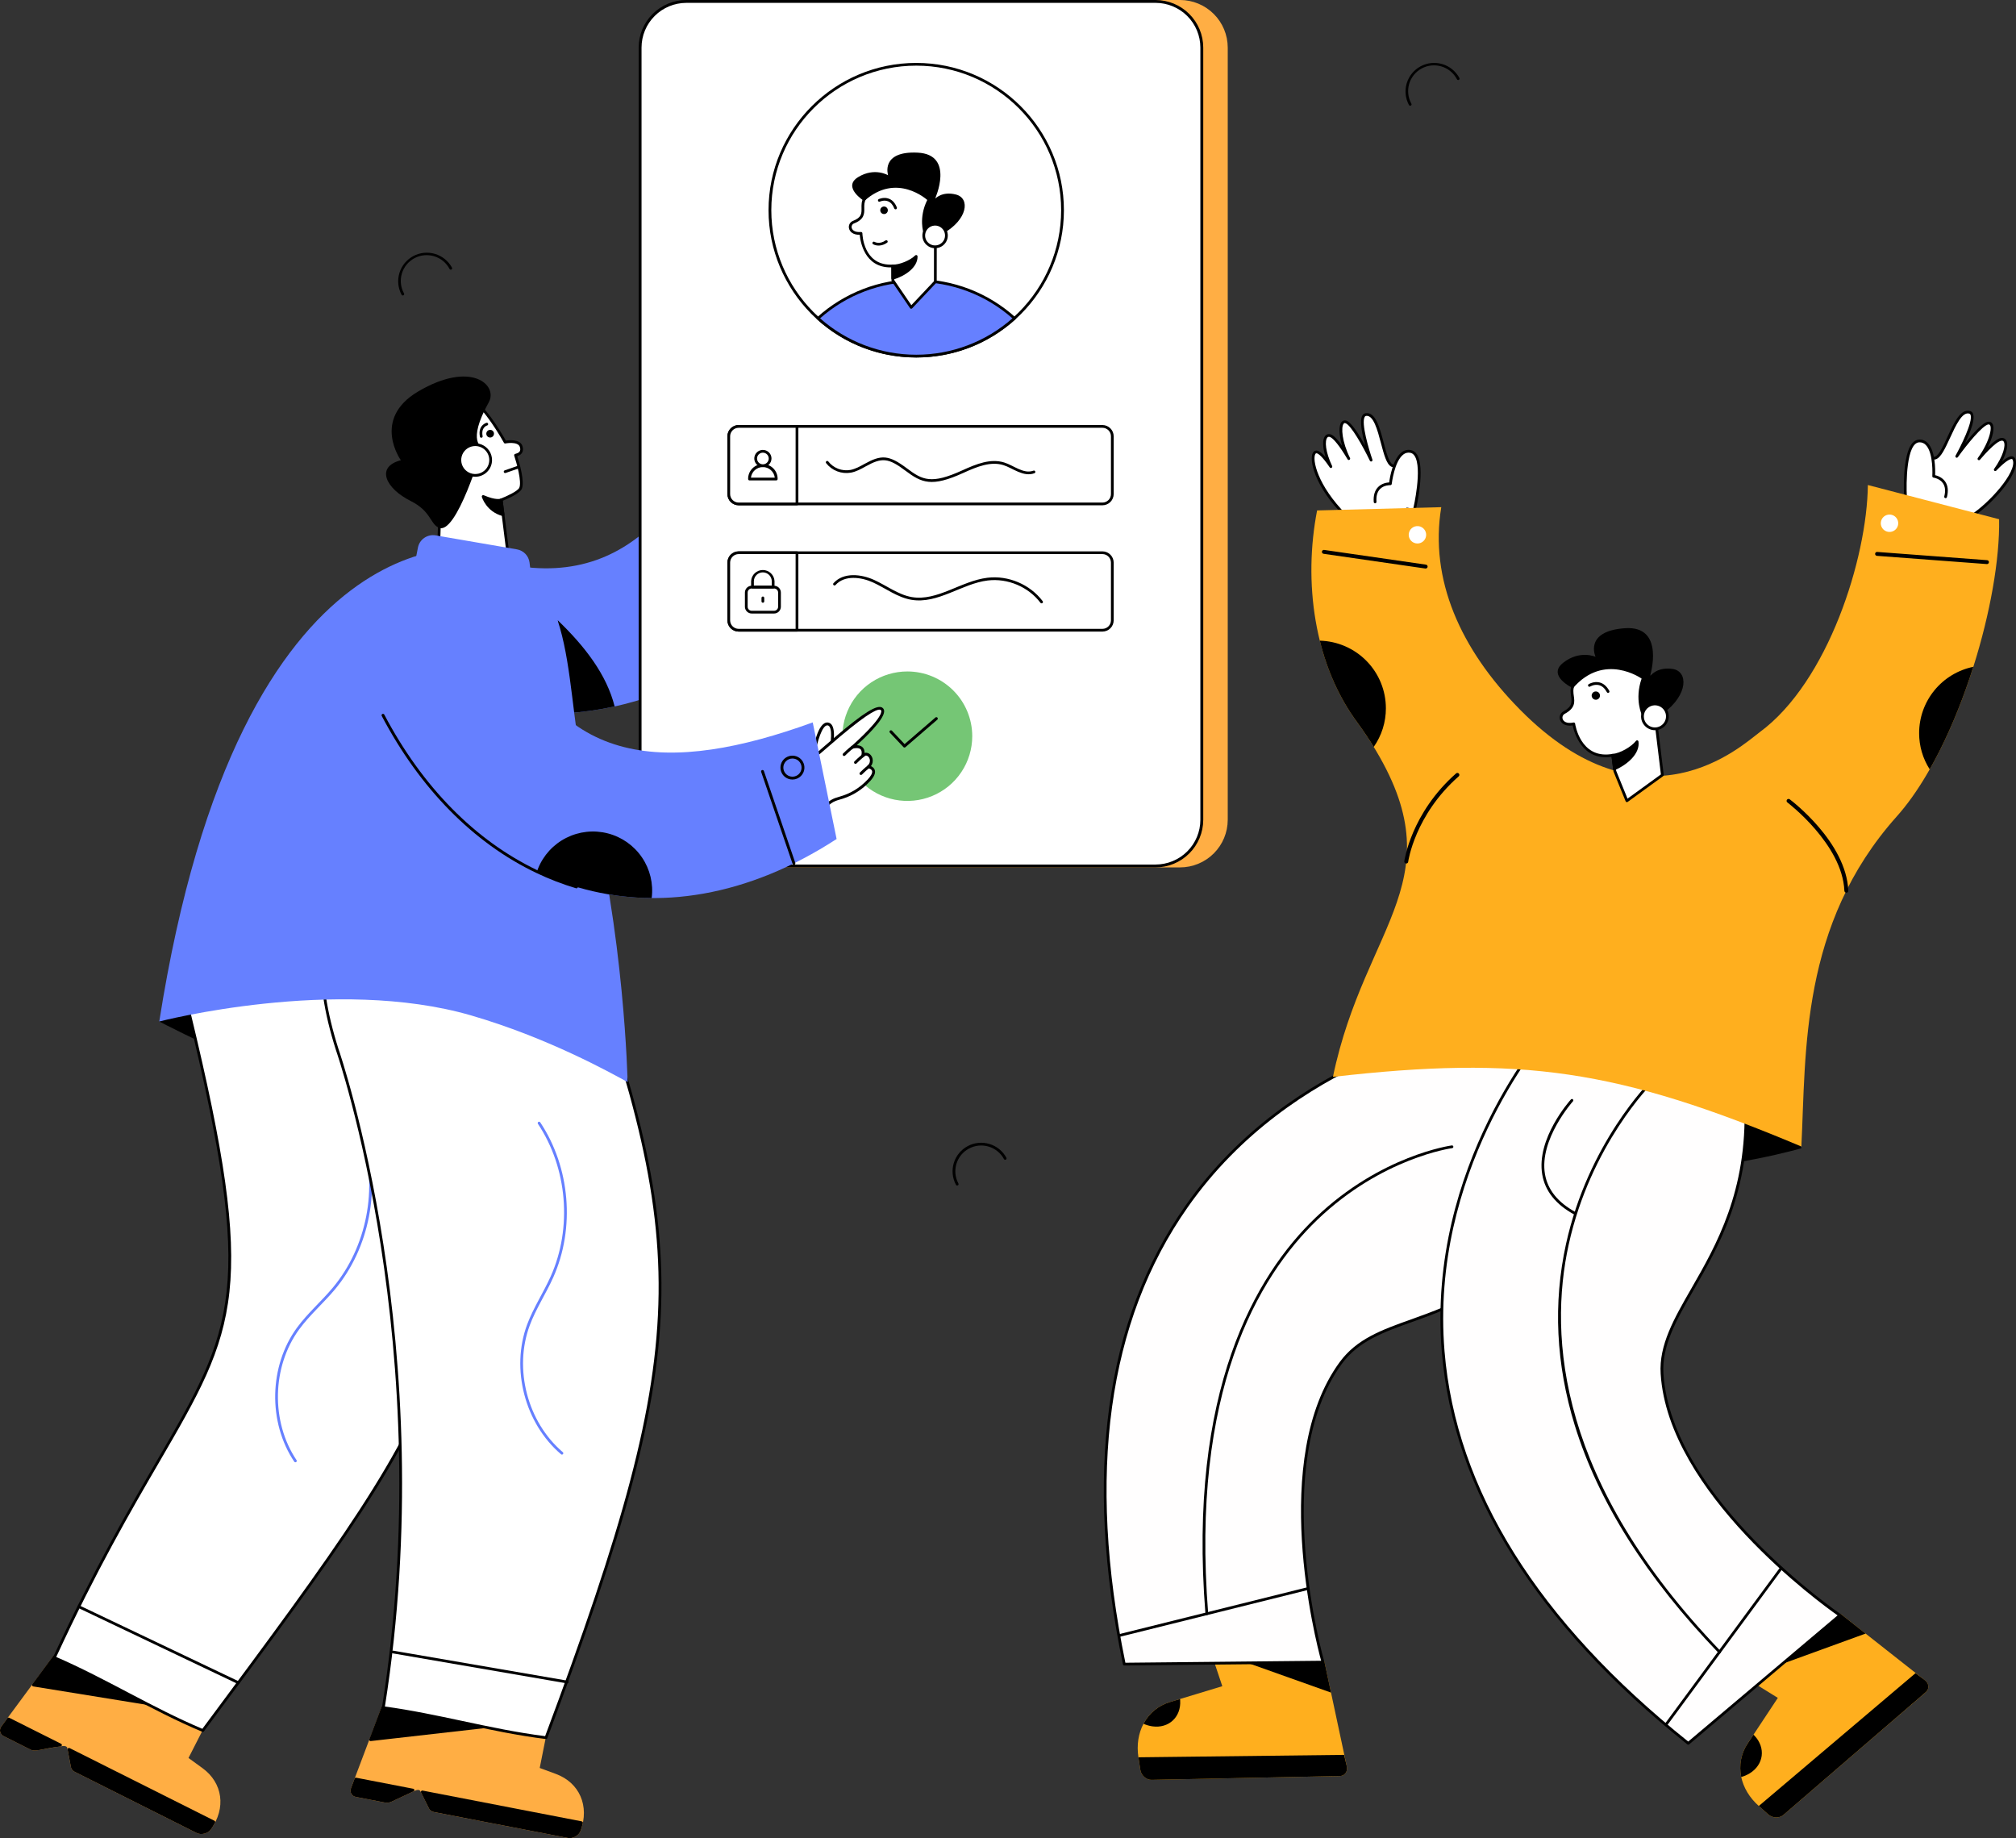 <svg width="600" height="547" viewBox="0 0 600 547" fill="none" xmlns="http://www.w3.org/2000/svg">
<rect x="0" y="0" width="600" height="547" fill="#333333" stroke="none"/>
<g clip-path="url(#clip0_1029_33)">
<path d="M351.198 0.426H211.565C203.959 0.426 197.793 6.574 197.793 14.158V243.968C197.793 251.553 203.959 257.701 211.565 257.701H351.198C358.804 257.701 364.97 251.553 364.97 243.968V14.158C364.97 6.574 358.804 0.426 351.198 0.426Z" fill="#FFAE44"/>
<path d="M351.197 258.127H211.566C207.801 258.122 204.192 256.629 201.53 253.975C198.868 251.32 197.371 247.721 197.367 243.967V14.155C197.371 10.402 198.869 6.803 201.53 4.149C204.192 1.494 207.802 0.001 211.566 -0.003H351.197C354.962 0.001 358.572 1.494 361.234 4.148C363.896 6.803 365.393 10.402 365.398 14.155V243.967C365.393 247.721 363.896 251.32 361.234 253.974C358.572 256.629 354.962 258.122 351.197 258.127ZM211.566 0.852C208.029 0.856 204.637 2.258 202.135 4.752C199.634 7.246 198.226 10.628 198.221 14.155V243.967C198.225 247.495 199.632 250.877 202.134 253.372C204.636 255.867 208.028 257.271 211.566 257.275H351.197C354.736 257.271 358.128 255.868 360.63 253.373C363.132 250.878 364.539 247.495 364.543 243.967V14.155C364.539 10.627 363.132 7.245 360.63 4.75C358.128 2.256 354.736 0.852 351.197 0.849L211.566 0.852Z" fill="#FFAE44"/>
<path d="M250.121 131.154C244.215 175.178 218.196 202.529 182.93 210.23C178.139 211.273 173.276 211.952 168.382 212.259C157.527 212.947 146.021 211.97 134.123 209.235L135.924 163.257C180.121 181.161 203.097 156.213 219.101 113.912L250.121 131.154Z" fill="#6680FF"/>
<path d="M151.158 164.697L149.164 148.751C149.164 148.751 154.187 146.842 154.9 145.338C155.972 143.083 153.421 135.467 153.421 135.467C153.421 135.467 155.86 135.157 155.096 132.857C154.387 130.738 150.33 131.563 150.33 131.563C150.33 131.563 143.19 118.79 140.1 119.507C133.53 121.029 131.125 144.876 131.125 144.876L130.494 164.697H151.158Z" fill="white"/>
<path d="M151.157 165.104H130.493C130.438 165.103 130.385 165.092 130.334 165.071C130.284 165.05 130.239 165.019 130.201 164.98C130.163 164.941 130.133 164.895 130.113 164.845C130.093 164.794 130.083 164.74 130.084 164.686L130.718 144.868C130.818 143.854 133.229 120.683 140.009 119.113C143.147 118.388 149.33 128.968 150.548 131.116C151.56 130.96 154.787 130.64 155.485 132.733C155.989 134.24 155.333 135.331 153.95 135.765C154.508 137.518 156.271 143.417 155.274 145.516C154.593 146.952 150.792 148.552 149.613 149.02L151.567 164.649C151.573 164.706 151.566 164.764 151.549 164.819C151.531 164.873 151.502 164.924 151.464 164.967C151.426 165.01 151.379 165.045 151.326 165.069C151.274 165.093 151.217 165.107 151.159 165.108L151.157 165.104ZM130.916 164.287H150.698L148.766 148.801C148.755 148.711 148.774 148.619 148.821 148.541C148.868 148.463 148.94 148.402 149.026 148.37C150.91 147.654 154.07 146.144 154.539 145.163C155.359 143.435 153.735 137.671 153.04 135.596C153.023 135.539 153.017 135.479 153.025 135.419C153.033 135.36 153.054 135.303 153.086 135.252C153.117 135.201 153.16 135.157 153.21 135.124C153.26 135.092 153.317 135.07 153.377 135.061C153.494 134.945 155.33 134.856 154.712 132.986C154.137 131.264 150.456 131.957 150.42 131.964C150.334 131.98 150.246 131.969 150.167 131.933C150.088 131.897 150.022 131.837 149.979 131.762C147.276 126.928 142.25 119.423 140.199 119.903C133.985 121.343 131.562 144.682 131.539 144.917L130.916 164.287Z" fill="black"/>
<path d="M145.463 119.725C138.778 131.721 143.585 133.106 143.585 133.106C143.585 133.106 135.806 159.754 130.479 156.995C127.942 155.68 128.201 152.07 122.233 149.091C114.856 145.409 111.629 138.959 119.303 136.957C119.303 136.957 110.512 124.749 124.413 116.52C140.245 107.152 148.31 114.619 145.463 119.725Z" fill="black"/>
<path d="M146.028 136.9C146.027 137.802 145.757 138.683 145.254 139.432C144.75 140.181 144.035 140.765 143.199 141.109C142.363 141.454 141.444 141.543 140.557 141.367C139.67 141.191 138.855 140.756 138.216 140.118C137.576 139.481 137.14 138.668 136.963 137.784C136.786 136.899 136.876 135.983 137.222 135.149C137.567 134.315 138.152 133.603 138.904 133.101C139.655 132.599 140.539 132.33 141.443 132.328C142.659 132.328 143.825 132.81 144.685 133.667C145.545 134.525 146.028 135.687 146.028 136.9Z" fill="white"/>
<path d="M141.443 141.88C140.455 141.88 139.489 141.587 138.667 141.04C137.846 140.493 137.206 139.715 136.828 138.805C136.449 137.895 136.351 136.893 136.543 135.927C136.736 134.961 137.212 134.073 137.91 133.376C138.609 132.68 139.499 132.206 140.468 132.013C141.437 131.821 142.441 131.92 143.354 132.297C144.267 132.674 145.047 133.312 145.596 134.131C146.145 134.95 146.438 135.913 146.438 136.899C146.439 137.553 146.31 138.201 146.059 138.805C145.808 139.41 145.44 139.959 144.976 140.422C144.512 140.884 143.961 141.251 143.355 141.501C142.749 141.752 142.099 141.88 141.443 141.88ZM141.443 132.734C140.617 132.734 139.809 132.979 139.122 133.436C138.436 133.894 137.9 134.544 137.584 135.305C137.268 136.066 137.185 136.903 137.347 137.711C137.508 138.519 137.905 139.261 138.49 139.843C139.074 140.426 139.818 140.822 140.628 140.983C141.438 141.143 142.278 141.061 143.041 140.746C143.804 140.431 144.456 139.897 144.915 139.212C145.374 138.527 145.619 137.722 145.619 136.899C145.619 136.352 145.511 135.81 145.302 135.305C145.092 134.799 144.784 134.34 144.396 133.954C144.009 133.567 143.548 133.26 143.041 133.051C142.534 132.842 141.991 132.735 141.443 132.736V132.734Z" fill="black"/>
<path d="M149.163 148.751C149.163 148.751 147.863 149.494 143.789 147.748C144.258 149.068 145.043 150.253 146.076 151.202C147.109 152.15 148.359 152.832 149.717 153.188L149.163 148.751Z" fill="black"/>
<path d="M149.615 153.583C144.743 152.277 143.455 148.042 143.403 147.862C143.381 147.787 143.381 147.708 143.403 147.633C143.425 147.559 143.467 147.492 143.526 147.44C143.585 147.389 143.657 147.355 143.734 147.343C143.811 147.331 143.89 147.341 143.961 147.372C147.701 148.977 148.965 148.396 148.985 148.391C149.043 148.362 149.108 148.348 149.173 148.348C149.238 148.349 149.302 148.365 149.36 148.394C149.418 148.424 149.469 148.467 149.507 148.52C149.546 148.572 149.571 148.633 149.582 148.697L150.14 153.134C150.15 153.202 150.142 153.271 150.118 153.336C150.094 153.4 150.053 153.457 150.001 153.502C149.949 153.547 149.886 153.578 149.819 153.592C149.751 153.606 149.681 153.603 149.615 153.583ZM144.559 148.494C145.52 150.424 147.202 151.903 149.243 152.614L148.824 149.274C148.153 149.379 146.84 149.356 144.559 148.494Z" fill="black"/>
<path d="M149.947 140.499C149.929 140.449 149.921 140.395 149.924 140.342C149.927 140.288 149.941 140.235 149.964 140.187C149.988 140.139 150.02 140.096 150.06 140.06C150.101 140.024 150.147 139.997 150.198 139.979L154.285 138.557C154.388 138.521 154.5 138.528 154.598 138.575C154.696 138.622 154.771 138.706 154.806 138.808C154.842 138.91 154.836 139.023 154.788 139.12C154.741 139.217 154.657 139.292 154.554 139.328L150.467 140.751C150.365 140.786 150.253 140.779 150.155 140.732C150.058 140.685 149.983 140.601 149.947 140.499Z" fill="black"/>
<path d="M147.021 129.056C147.022 129.282 146.955 129.504 146.83 129.693C146.704 129.882 146.525 130.029 146.315 130.117C146.105 130.204 145.874 130.227 145.651 130.183C145.428 130.139 145.223 130.03 145.063 129.87C144.902 129.71 144.792 129.505 144.748 129.283C144.704 129.061 144.727 128.83 144.815 128.621C144.902 128.412 145.05 128.233 145.24 128.108C145.429 127.983 145.652 127.916 145.879 127.917C146.182 127.918 146.472 128.038 146.686 128.251C146.9 128.465 147.02 128.754 147.021 129.056Z" fill="black"/>
<path d="M142.833 129.939C142.165 126.536 144.753 125.826 144.779 125.819C144.884 125.792 144.996 125.807 145.09 125.862C145.183 125.916 145.251 126.006 145.279 126.11C145.307 126.215 145.291 126.326 145.237 126.419C145.182 126.513 145.092 126.581 144.987 126.608C144.911 126.631 143.12 127.152 143.637 129.782C143.658 129.888 143.635 129.998 143.575 130.088C143.545 130.133 143.506 130.171 143.461 130.201C143.417 130.23 143.366 130.251 143.314 130.261C143.207 130.282 143.096 130.26 143.006 130.199C142.916 130.139 142.854 130.045 142.833 129.939Z" fill="black"/>
<path d="M182.93 210.23C178.139 211.274 173.276 211.952 168.382 212.259L165.936 184.527C174.168 192.428 180.557 200.808 182.93 210.23Z" fill="black"/>
<path d="M343.909 0.426H204.276C196.67 0.426 190.504 6.574 190.504 14.158V243.968C190.504 251.553 196.67 257.701 204.276 257.701H343.909C351.515 257.701 357.681 251.553 357.681 243.968V14.158C357.681 6.574 351.515 0.426 343.909 0.426Z" fill="white"/>
<path d="M343.908 258.126H204.279C200.514 258.122 196.904 256.629 194.242 253.975C191.58 251.32 190.082 247.721 190.078 243.967V14.155C190.083 10.402 191.581 6.804 194.243 4.15C196.905 1.497 200.514 0.004 204.279 0H343.908C347.673 0.004 351.282 1.497 353.944 4.15C356.606 6.804 358.104 10.402 358.109 14.155V243.967C358.105 247.721 356.607 251.32 353.945 253.975C351.283 256.629 347.673 258.122 343.908 258.126ZM204.279 0.851C200.741 0.855 197.348 2.257 194.846 4.752C192.344 7.246 190.937 10.628 190.932 14.155V243.967C190.936 247.495 192.343 250.878 194.845 253.373C197.347 255.867 200.739 257.271 204.277 257.275H343.908C347.447 257.271 350.839 255.867 353.341 253.373C355.843 250.878 357.25 247.495 357.253 243.967V14.155C357.25 10.627 355.843 7.245 353.341 4.75C350.839 2.256 347.447 0.852 343.908 0.849L204.279 0.851Z" fill="black"/>
<path d="M289.359 219.077C289.359 222.888 288.226 226.612 286.103 229.781C283.981 232.949 280.963 235.418 277.433 236.876C273.903 238.335 270.018 238.716 266.27 237.973C262.523 237.23 259.08 235.395 256.378 232.701C253.676 230.007 251.836 226.575 251.09 222.838C250.345 219.101 250.727 215.227 252.189 211.707C253.652 208.187 256.128 205.178 259.305 203.061C262.482 200.944 266.218 199.814 270.039 199.814C272.576 199.814 275.088 200.312 277.432 201.28C279.776 202.248 281.906 203.667 283.7 205.456C285.494 207.245 286.917 209.368 287.888 211.705C288.859 214.043 289.359 216.548 289.359 219.077Z" fill="#75C675"/>
<path d="M269.192 222.457C269.133 222.457 269.075 222.444 269.021 222.42C268.968 222.396 268.92 222.361 268.881 222.318L264.852 218.044C264.813 218.003 264.781 217.955 264.76 217.903C264.74 217.85 264.729 217.794 264.731 217.737C264.732 217.681 264.744 217.625 264.767 217.573C264.79 217.522 264.823 217.475 264.864 217.436C264.906 217.398 264.954 217.367 265.007 217.347C265.06 217.328 265.117 217.318 265.174 217.321C265.23 217.323 265.286 217.336 265.337 217.36C265.389 217.384 265.435 217.417 265.473 217.459L269.222 221.437L278.423 213.498C278.51 213.435 278.618 213.407 278.724 213.419C278.831 213.432 278.929 213.483 279 213.564C279.07 213.645 279.107 213.75 279.104 213.857C279.1 213.964 279.057 214.066 278.982 214.142L269.469 222.351C269.392 222.418 269.294 222.456 269.192 222.457Z" fill="black"/>
<path d="M47.402 303.979C47.402 303.979 92.404 327.843 116.034 327.829C139.664 327.815 122.75 286.266 122.75 286.266C122.75 286.266 74.782 280.918 47.402 303.979Z" fill="black"/>
<path d="M16.157 493.107L0.772 513.941C0.126 514.816 0.366 515.832 1.33 516.317L9.172 520.252C9.716 520.505 10.326 520.582 10.916 520.473L18.607 519.192C19.511 519.041 20.311 519.443 20.436 520.109L21.504 525.786C21.557 526.028 21.666 526.253 21.823 526.445C21.979 526.637 22.178 526.79 22.404 526.891L58.702 545.101C59.884 545.694 61.633 545.257 62.407 544.184C66.853 538.039 66.003 530.827 60.007 526.481L55.578 523.265L59.798 515.002L16.157 493.107Z" fill="#FFAE44"/>
<path d="M58.518 545.467L22.223 527.256C21.94 527.127 21.692 526.934 21.498 526.693C21.304 526.451 21.17 526.167 21.106 525.864L20.037 520.182C19.955 519.745 19.34 519.486 18.678 519.594C11.72 520.591 10.489 521.366 8.992 520.615L1.149 516.68C-0.043 516.083 -0.357 514.778 0.441 513.697L15.826 492.863C15.885 492.787 15.968 492.733 16.062 492.711C16.156 492.688 16.254 492.699 16.341 492.741L59.981 514.636C60.03 514.661 60.073 514.694 60.109 514.735C60.145 514.777 60.172 514.825 60.189 514.876C60.206 514.928 60.212 514.983 60.208 515.037C60.203 515.092 60.187 515.145 60.162 515.193L56.102 523.144L60.249 526.155C66.316 530.553 67.34 538.068 62.741 544.427C61.842 545.663 59.868 546.144 58.518 545.467ZM20.844 520.033L21.911 525.711C21.953 525.891 22.036 526.058 22.154 526.199C22.273 526.341 22.423 526.452 22.592 526.525L58.884 544.736C59.889 545.241 61.408 544.864 62.072 543.945C66.461 537.88 65.533 530.994 59.763 526.81L55.334 523.595C55.256 523.538 55.2 523.455 55.178 523.36C55.155 523.266 55.167 523.167 55.211 523.08L59.242 515.183L16.281 493.627L1.101 514.183C0.606 514.852 0.776 515.581 1.52 515.953L9.363 519.887C9.83 520.099 10.35 520.163 10.855 520.069L18.546 518.789C19.74 518.589 20.686 519.208 20.843 520.033H20.844Z" fill="#FFAE44"/>
<path d="M43.664 506.909L9.947 501.451L16.12 493.09L43.664 506.909Z" fill="black"/>
<path d="M43.599 507.311L9.882 501.853C9.812 501.842 9.747 501.813 9.692 501.769C9.637 501.726 9.594 501.669 9.568 501.604C9.541 501.539 9.532 501.469 9.54 501.399C9.549 501.33 9.575 501.264 9.616 501.207L15.791 492.847C15.848 492.769 15.931 492.715 16.025 492.692C16.119 492.67 16.218 492.681 16.304 492.724L43.849 506.547C43.932 506.593 43.997 506.667 44.032 506.755C44.067 506.844 44.07 506.942 44.04 507.032C44.011 507.122 43.95 507.2 43.87 507.251C43.789 507.302 43.693 507.323 43.599 507.311ZM10.669 501.153L41.096 506.08L16.246 493.608L10.669 501.153Z" fill="black"/>
<path d="M20.523 520.556L21.5 525.786C21.553 526.028 21.663 526.253 21.819 526.444C21.975 526.636 22.174 526.789 22.4 526.89L58.702 545.101C59.883 545.694 61.632 545.257 62.408 544.184C62.864 543.548 63.273 542.881 63.634 542.187L20.523 520.556Z" fill="black"/>
<path d="M58.518 545.467L22.222 527.256C21.939 527.127 21.691 526.934 21.497 526.693C21.304 526.451 21.169 526.167 21.106 525.864L20.122 520.636C20.108 520.561 20.116 520.484 20.143 520.413C20.171 520.343 20.218 520.281 20.279 520.235C20.34 520.19 20.412 520.162 20.488 520.155C20.564 520.148 20.64 520.162 20.708 520.196L63.824 541.826C63.873 541.85 63.917 541.883 63.953 541.925C63.988 541.966 64.015 542.014 64.032 542.066C64.049 542.118 64.055 542.173 64.05 542.227C64.046 542.281 64.03 542.334 64.004 542.382C63.635 543.094 63.216 543.778 62.748 544.43C61.844 545.66 59.871 546.146 58.518 545.467ZM21.078 521.295L21.915 525.714C21.956 525.893 22.04 526.061 22.158 526.202C22.276 526.343 22.426 526.455 22.596 526.528L58.883 544.736C59.888 545.241 61.407 544.864 62.072 543.945C62.438 543.438 62.772 542.91 63.072 542.363L21.078 521.295Z" fill="black"/>
<path d="M2.547 511.536L0.772 513.941C0.126 514.816 0.366 515.831 1.33 516.317L9.17 520.252C9.714 520.505 10.324 520.582 10.915 520.473L18 519.293L2.547 511.536Z" fill="black"/>
<path d="M8.992 520.616L1.149 516.681C-0.043 516.085 -0.357 514.78 0.441 513.698L2.216 511.294C2.275 511.218 2.358 511.164 2.452 511.142C2.545 511.119 2.644 511.13 2.731 511.172L18.189 518.93C18.265 518.969 18.328 519.031 18.368 519.108C18.407 519.184 18.421 519.271 18.408 519.356C18.395 519.441 18.356 519.52 18.295 519.581C18.235 519.643 18.156 519.684 18.071 519.698C11.947 520.49 10.575 521.412 8.992 520.616ZM2.671 512.057L1.101 514.183C0.606 514.852 0.776 515.581 1.52 515.952L9.363 519.887C9.83 520.099 10.35 520.163 10.855 520.069L16.704 519.095L2.671 512.057Z" fill="black"/>
<path d="M134.093 275.927C145.116 400.508 140.338 407.368 60.364 514.973C45.195 508.634 31.283 499.791 16.186 493.3C62.136 393.913 83.648 414.081 56.232 301.102C82.095 292.478 108.139 284.307 134.093 275.927Z" fill="white"/>
<path d="M60.206 515.35C45.054 509.014 31.043 500.133 16.021 493.676C15.971 493.655 15.925 493.623 15.887 493.584C15.85 493.545 15.82 493.498 15.8 493.447C15.781 493.397 15.772 493.342 15.774 493.288C15.776 493.233 15.789 493.18 15.812 493.131C27.905 466.974 38.254 449.18 46.569 434.885C69.763 395.015 75.996 384.299 55.828 301.198C55.803 301.099 55.817 300.994 55.866 300.904C55.915 300.814 55.997 300.746 56.094 300.714C73.716 294.841 91.707 289.085 109.109 283.517C117.398 280.865 125.685 278.206 133.968 275.539C134.027 275.52 134.089 275.515 134.15 275.524C134.211 275.532 134.269 275.554 134.32 275.588C134.371 275.621 134.414 275.666 134.446 275.719C134.477 275.771 134.497 275.83 134.503 275.891C145.571 401.015 140.782 407.465 60.689 515.217C60.635 515.289 60.558 515.342 60.47 515.366C60.383 515.39 60.29 515.384 60.206 515.35ZM16.73 493.089C31.551 499.507 45.376 508.221 60.227 514.469C139.846 407.337 144.707 400.702 133.731 276.471C125.613 279.091 117.489 281.698 109.359 284.292C92.079 289.821 74.213 295.537 56.711 301.368C76.851 384.454 70.567 395.257 47.278 435.292C39.012 449.503 28.734 467.173 16.73 493.092V493.089Z" fill="black"/>
<path d="M87.584 434.984C79.715 423.268 80.049 406.495 88.387 395.103C91.546 390.79 95.634 387.278 99.035 383.208C109.168 371.077 112.569 353.531 107.709 338.505C107.682 338.404 107.695 338.296 107.745 338.204C107.796 338.111 107.88 338.042 107.98 338.01C108.08 337.978 108.189 337.985 108.284 338.031C108.379 338.076 108.452 338.156 108.489 338.255C113.436 353.54 109.973 371.391 99.664 383.732C96.261 387.807 92.153 391.342 89.049 395.584C80.91 406.715 80.581 423.088 88.265 434.529C88.32 434.619 88.338 434.727 88.315 434.83C88.293 434.933 88.231 435.023 88.143 435.081C88.055 435.14 87.948 435.163 87.844 435.145C87.74 435.126 87.647 435.069 87.584 434.984Z" fill="#6680FF"/>
<path d="M70.758 501.104L23.275 478.489C23.226 478.466 23.183 478.434 23.146 478.394C23.11 478.355 23.083 478.308 23.065 478.258C23.047 478.207 23.039 478.153 23.042 478.1C23.044 478.046 23.058 477.994 23.081 477.945C23.104 477.897 23.136 477.854 23.176 477.818C23.216 477.782 23.263 477.754 23.313 477.736C23.364 477.718 23.418 477.71 23.471 477.713C23.525 477.716 23.578 477.729 23.626 477.752L71.11 500.367C71.159 500.39 71.202 500.422 71.238 500.462C71.274 500.502 71.302 500.548 71.32 500.599C71.338 500.649 71.346 500.703 71.343 500.756C71.34 500.81 71.327 500.862 71.304 500.911C71.281 500.959 71.248 501.003 71.209 501.039C71.169 501.074 71.122 501.102 71.071 501.12C71.021 501.138 70.967 501.146 70.913 501.143C70.86 501.14 70.807 501.127 70.758 501.104Z" fill="black"/>
<path d="M114.013 508.004L104.868 532.213C104.484 533.23 104.992 534.144 106.055 534.349L114.674 536.018C115.266 536.115 115.874 536.024 116.411 535.758L123.468 532.447C124.295 532.057 125.176 532.228 125.477 532.835L128.049 538.011C128.165 538.227 128.331 538.414 128.532 538.555C128.734 538.697 128.966 538.789 129.21 538.826L169.098 546.544C170.397 546.794 171.96 545.901 172.415 544.658C175.023 537.542 172.245 530.831 165.29 528.267L160.154 526.369L161.968 517.276L114.013 508.004Z" fill="#FFAE44"/>
<path d="M169.553 546.999C169.376 546.999 169.199 546.983 169.025 546.95L129.138 539.234C128.83 539.187 128.538 539.068 128.285 538.887C128.032 538.706 127.826 538.468 127.683 538.193L125.111 533.017C124.914 532.619 124.256 532.529 123.643 532.817L116.588 536.13C115.971 536.433 115.275 536.534 114.597 536.42L105.978 534.751C105.682 534.71 105.4 534.602 105.154 534.434C104.908 534.266 104.704 534.043 104.56 533.783C104.415 533.523 104.333 533.233 104.32 532.936C104.307 532.639 104.364 532.343 104.486 532.071L113.63 507.862C113.663 507.771 113.727 507.695 113.812 507.648C113.897 507.601 113.996 507.586 114.09 507.606L162.051 516.883C162.104 516.894 162.155 516.914 162.2 516.944C162.245 516.974 162.283 517.012 162.313 517.057C162.344 517.102 162.365 517.152 162.375 517.205C162.386 517.258 162.386 517.312 162.375 517.365L160.63 526.116L165.439 527.893C172.475 530.488 175.504 537.443 172.805 544.807C172.341 546.069 170.908 546.999 169.553 546.999ZM124.353 531.833C125.008 531.833 125.581 532.124 125.843 532.655L128.417 537.831C128.505 537.993 128.631 538.131 128.783 538.235C128.935 538.339 129.11 538.406 129.293 538.431L169.182 546.149C170.298 546.361 171.646 545.592 172.035 544.524C174.611 537.5 171.845 531.122 165.155 528.662L160.017 526.765C159.926 526.731 159.849 526.666 159.802 526.581C159.754 526.496 159.738 526.397 159.757 526.301L161.49 517.61L114.28 508.47L105.258 532.36C105.186 532.524 105.152 532.701 105.156 532.88C105.161 533.058 105.205 533.233 105.284 533.393C105.378 533.542 105.502 533.67 105.65 533.766C105.798 533.862 105.965 533.925 106.14 533.949L114.759 535.619C115.265 535.7 115.785 535.62 116.243 535.391L123.298 532.078C123.628 531.921 123.988 531.837 124.353 531.833Z" fill="#FFAE44"/>
<path d="M144.244 513.853L110.305 517.712L113.974 507.997L144.244 513.853Z" fill="black"/>
<path d="M110.304 518.12C110.237 518.121 110.171 518.105 110.112 518.074C110.052 518.043 110.002 517.999 109.964 517.944C109.926 517.889 109.902 517.825 109.895 517.759C109.888 517.693 109.897 517.626 109.921 517.564L113.59 507.848C113.623 507.757 113.687 507.681 113.772 507.634C113.857 507.586 113.955 507.571 114.05 507.591L144.321 513.447C144.417 513.466 144.502 513.518 144.562 513.595C144.623 513.671 144.654 513.766 144.65 513.863C144.646 513.96 144.608 514.053 144.542 514.124C144.476 514.196 144.387 514.242 144.29 514.254L110.351 518.113C110.336 518.117 110.32 518.119 110.304 518.12ZM114.235 508.463L110.923 517.228L141.551 513.75L114.235 508.463Z" fill="black"/>
<path d="M125.68 533.244L128.052 538.012C128.168 538.228 128.334 538.414 128.535 538.555C128.736 538.696 128.967 538.789 129.21 538.826L169.099 546.544C170.398 546.794 171.961 545.901 172.416 544.658C172.682 543.923 172.896 543.17 173.055 542.404L125.68 533.244Z" fill="black"/>
<path d="M169.552 546.999C169.375 546.999 169.198 546.983 169.024 546.95L129.137 539.232C128.466 539.103 127.949 538.734 127.681 538.193L125.309 533.425C125.276 533.357 125.262 533.28 125.27 533.205C125.277 533.129 125.305 533.057 125.352 532.997C125.398 532.936 125.46 532.89 125.531 532.863C125.602 532.836 125.68 532.829 125.754 532.843L173.132 542.009C173.24 542.031 173.335 542.094 173.397 542.185C173.427 542.23 173.447 542.28 173.457 542.333C173.468 542.386 173.467 542.441 173.456 542.493C173.294 543.279 173.075 544.051 172.8 544.804C172.34 546.069 170.907 546.999 169.552 546.999ZM126.419 533.802L128.42 537.837C128.508 537.998 128.634 538.136 128.786 538.24C128.938 538.345 129.113 538.412 129.296 538.436L169.185 546.153C170.291 546.367 171.649 545.596 172.038 544.529C172.253 543.943 172.431 543.345 172.571 542.737L126.419 533.802Z" fill="black"/>
<path d="M105.924 529.422L104.868 532.216C104.484 533.233 104.992 534.145 106.055 534.351L114.674 536.021C115.266 536.118 115.874 536.027 116.411 535.761L122.912 532.71L105.924 529.422Z" fill="black"/>
<path d="M115.126 536.469C114.948 536.47 114.771 536.454 114.597 536.42L105.978 534.751C105.682 534.71 105.4 534.602 105.154 534.434C104.908 534.266 104.704 534.043 104.56 533.783C104.415 533.523 104.333 533.233 104.32 532.936C104.307 532.639 104.364 532.343 104.486 532.071L105.543 529.277C105.575 529.186 105.639 529.109 105.724 529.062C105.809 529.014 105.908 529 106.003 529.02L122.99 532.306C123.075 532.323 123.152 532.365 123.211 532.428C123.27 532.491 123.307 532.571 123.318 532.656C123.329 532.742 123.313 532.828 123.271 532.904C123.23 532.979 123.166 533.04 123.088 533.077L116.588 536.128C116.131 536.347 115.632 536.463 115.126 536.469ZM106.187 529.889L105.252 532.36C105.181 532.524 105.146 532.701 105.151 532.88C105.155 533.058 105.199 533.233 105.279 533.393C105.372 533.542 105.497 533.67 105.645 533.766C105.792 533.862 105.959 533.925 106.134 533.949L114.753 535.619C115.26 535.7 115.779 535.62 116.238 535.391L121.604 532.872L106.187 529.889Z" fill="black"/>
<path d="M168.48 267.076C205.024 368.821 208.515 394.09 162.509 517.098C146.183 515.093 130.391 510.344 114.09 508.181C131.295 400.094 100.373 312.355 100.373 312.355C79.783 247.807 135.915 251.137 168.48 267.076Z" fill="white"/>
<path d="M162.51 517.508C162.494 517.509 162.477 517.509 162.46 517.508C154.039 516.474 145.629 514.684 137.496 512.953C129.844 511.324 121.931 509.639 114.036 508.591C113.982 508.584 113.929 508.566 113.882 508.539C113.835 508.511 113.794 508.475 113.761 508.431C113.728 508.387 113.705 508.337 113.692 508.284C113.679 508.231 113.677 508.176 113.686 508.122C130.678 401.372 100.29 313.372 99.986 312.501C92.691 289.63 94.311 273.472 104.799 264.461C119.575 251.767 148.262 256.732 168.661 266.717C168.757 266.764 168.83 266.846 168.866 266.946C205.862 369.949 208.48 395.366 162.894 517.246C162.864 517.324 162.811 517.39 162.743 517.437C162.674 517.483 162.593 517.508 162.51 517.508ZM114.559 507.834C122.347 508.89 130.134 510.547 137.666 512.147C145.68 513.853 153.961 515.616 162.24 516.651C207.588 395.352 204.976 369.913 168.152 267.365C147.361 257.235 119.15 253.198 105.334 265.068C95.118 273.844 93.58 289.713 100.763 312.234C101.067 313.099 131.443 401.068 114.559 507.834Z" fill="black"/>
<path d="M166.96 432.748C156.2 423.597 151.965 407.362 156.89 394.144C158.759 389.136 161.744 384.642 163.905 379.814C170.359 365.397 168.866 347.586 160.1 334.44C160.07 334.395 160.05 334.345 160.039 334.293C160.029 334.24 160.029 334.186 160.04 334.133C160.05 334.081 160.071 334.031 160.101 333.986C160.131 333.942 160.169 333.904 160.214 333.874C160.259 333.844 160.309 333.824 160.362 333.813C160.414 333.803 160.468 333.803 160.521 333.814C160.574 333.824 160.624 333.845 160.668 333.875C160.713 333.905 160.751 333.943 160.781 333.987C169.7 347.362 171.22 365.48 164.652 380.148C162.485 384.988 159.489 389.497 157.657 394.425C152.849 407.333 156.984 423.188 167.491 432.13C167.535 432.164 167.572 432.207 167.599 432.255C167.626 432.303 167.643 432.357 167.648 432.412C167.654 432.467 167.649 432.523 167.632 432.575C167.616 432.628 167.589 432.677 167.553 432.719C167.517 432.761 167.472 432.796 167.423 432.82C167.373 432.845 167.319 432.859 167.263 432.862C167.208 432.866 167.152 432.857 167.1 432.838C167.048 432.82 167 432.79 166.96 432.752V432.748Z" fill="#6680FF"/>
<path d="M168.812 500.946C168.789 500.948 168.765 500.948 168.742 500.946L116.888 492.015C116.835 492.006 116.785 491.986 116.739 491.958C116.694 491.929 116.655 491.892 116.624 491.848C116.593 491.804 116.571 491.755 116.559 491.702C116.547 491.65 116.546 491.596 116.555 491.543C116.564 491.49 116.583 491.44 116.612 491.395C116.641 491.349 116.678 491.31 116.722 491.279C116.766 491.248 116.816 491.226 116.868 491.215C116.921 491.203 116.975 491.201 117.028 491.211L168.882 500.14C168.982 500.159 169.071 500.214 169.133 500.294C169.195 500.375 169.224 500.476 169.215 500.577C169.207 500.678 169.161 500.773 169.086 500.842C169.011 500.911 168.914 500.95 168.812 500.951V500.946Z" fill="black"/>
<path d="M175.004 235.803C185.888 277.821 186.788 322.005 186.788 322.005C181.578 319.16 163.047 308.821 140.253 302.184C99.831 290.416 47.402 303.979 47.402 303.979C71.567 150.193 142.271 162.532 145.904 163.693C173.521 172.575 167.056 205.146 175.004 235.803Z" fill="#6680FF"/>
<path d="M242.143 224.611C242.143 224.611 243.597 215.066 246.362 215.428C249.128 215.79 246.997 224.536 246.997 224.536" fill="white"/>
<path d="M242.14 225.036C242.119 225.038 242.098 225.038 242.077 225.036C241.965 225.019 241.865 224.959 241.797 224.868C241.73 224.777 241.701 224.663 241.717 224.551C241.971 222.888 243.383 214.617 246.418 215.016C246.654 215.048 246.88 215.13 247.08 215.258C247.28 215.385 247.45 215.555 247.578 215.755C249.012 217.842 247.578 223.955 247.412 224.646C247.399 224.7 247.375 224.751 247.342 224.796C247.309 224.841 247.267 224.88 247.219 224.909C247.171 224.938 247.118 224.957 247.063 224.966C247.007 224.975 246.951 224.972 246.896 224.959C246.842 224.946 246.79 224.922 246.745 224.889C246.7 224.856 246.661 224.815 246.632 224.767C246.603 224.719 246.583 224.666 246.575 224.611C246.566 224.556 246.568 224.5 246.582 224.445C247.013 222.673 247.906 217.743 246.873 216.236C246.813 216.135 246.73 216.049 246.631 215.984C246.533 215.919 246.421 215.877 246.304 215.861C244.726 215.644 243.142 220.886 242.563 224.679C242.547 224.779 242.495 224.87 242.418 224.935C242.34 225.001 242.242 225.037 242.14 225.036Z" fill="black"/>
<path d="M242.949 224.71C242.949 224.71 247.91 220.409 249.627 218.963C252.986 216.136 260.952 209.392 262.484 211.044C264.383 213.095 253.645 222.39 253.645 222.39C253.645 222.39 257.524 221.159 256.791 224.845C258.382 223.303 260.575 226.322 258.447 228.184C258.447 228.184 261.872 228.74 258.567 232.241C255.887 235.082 253.135 236.473 250.712 237.261C248.758 237.897 246.255 238.077 244.315 242.442L242.949 224.71Z" fill="white"/>
<path d="M243.889 242.48L242.523 224.742C242.518 224.675 242.529 224.609 242.554 224.548C242.579 224.486 242.619 224.432 242.669 224.388C242.669 224.388 247.632 220.085 249.351 218.638L249.478 218.531C256.399 212.704 261.312 209.156 262.797 210.756C262.921 210.894 263.015 211.057 263.073 211.234C263.13 211.41 263.15 211.597 263.132 211.781C262.992 214.275 257.443 219.55 254.986 221.768C255.561 221.768 256.189 221.896 256.653 222.311C257.118 222.726 257.32 223.293 257.309 224.053C257.604 223.97 257.917 223.974 258.209 224.065C258.926 224.28 259.508 224.966 259.695 225.811C259.777 226.188 259.776 226.577 259.692 226.952C259.609 227.328 259.444 227.681 259.211 227.988C259.636 228.178 260.137 228.523 260.341 229.121C260.651 230.03 260.158 231.179 258.876 232.539C256.568 234.986 253.939 236.665 250.844 237.671C250.599 237.75 250.343 237.824 250.083 237.898C248.322 238.403 246.325 238.975 244.705 242.62C244.666 242.707 244.6 242.778 244.516 242.823C244.432 242.868 244.336 242.884 244.242 242.867C244.148 242.851 244.062 242.804 243.998 242.734C243.934 242.664 243.896 242.574 243.889 242.48ZM243.39 224.89L244.624 240.906C246.28 238.101 248.237 237.54 249.848 237.08C253.074 236.155 255.79 234.567 258.255 231.954C259.272 230.876 259.726 229.969 259.533 229.398C259.323 228.776 258.386 228.611 258.376 228.609C258.297 228.596 258.222 228.561 258.162 228.507C258.101 228.454 258.058 228.384 258.035 228.306C258.013 228.229 258.013 228.147 258.036 228.069C258.059 227.992 258.104 227.922 258.164 227.869C258.971 227.161 258.946 226.39 258.862 225.994C258.745 225.453 258.385 225.006 257.966 224.881C257.665 224.789 257.369 224.881 257.091 225.151C257.027 225.215 256.943 225.257 256.853 225.269C256.762 225.282 256.67 225.265 256.59 225.22C256.51 225.177 256.446 225.109 256.407 225.027C256.368 224.944 256.357 224.852 256.374 224.762C256.549 223.883 256.454 223.271 256.087 222.945C255.487 222.411 254.216 222.656 253.775 222.795C253.681 222.824 253.58 222.82 253.489 222.785C253.398 222.749 253.321 222.684 253.272 222.599C253.224 222.513 253.207 222.414 253.224 222.317C253.241 222.221 253.291 222.133 253.366 222.069C255.803 219.958 262.156 213.989 262.282 211.735C262.295 211.664 262.291 211.592 262.272 211.522C262.253 211.452 262.219 211.388 262.172 211.333C261.614 210.725 259.045 211.594 250.032 219.18L249.904 219.288C248.372 220.577 244.258 224.139 243.39 224.89Z" fill="black"/>
<path d="M113.99 212.853C141.913 265.862 195.897 284.142 248.99 249.674L241.884 214.977C199.277 230.447 165.327 229.337 150.134 184.244" fill="#6680FF"/>
<path d="M171.45 264.336C167.386 263.121 163.424 261.591 159.598 259.761C140.9 250.839 125.003 234.687 113.612 213.05C113.559 212.95 113.548 212.833 113.582 212.726C113.615 212.618 113.691 212.527 113.791 212.475C113.891 212.422 114.008 212.412 114.117 212.445C114.225 212.479 114.315 212.554 114.368 212.654C125.67 234.127 141.438 250.151 159.968 258.993C163.751 260.804 167.67 262.317 171.689 263.521C171.795 263.555 171.884 263.629 171.935 263.728C171.987 263.827 171.998 263.942 171.966 264.048C171.934 264.155 171.861 264.245 171.764 264.298C171.666 264.352 171.551 264.366 171.443 264.336H171.45Z" fill="black"/>
<path d="M253.643 222.39C253.643 222.39 252.693 223.072 251.217 224.541L253.643 222.39Z" fill="white"/>
<path d="M251.218 224.967C251.134 224.966 251.052 224.941 250.982 224.894C250.912 224.847 250.858 224.781 250.825 224.703C250.793 224.625 250.785 224.54 250.801 224.457C250.817 224.375 250.858 224.299 250.917 224.239C252.399 222.763 253.355 222.073 253.395 222.044C253.488 221.978 253.603 221.951 253.715 221.969C253.827 221.988 253.927 222.05 253.994 222.142C254.06 222.235 254.087 222.349 254.068 222.461C254.05 222.573 253.987 222.673 253.895 222.739C253.883 222.746 252.949 223.424 251.523 224.847C251.441 224.926 251.332 224.969 251.218 224.967Z" fill="black"/>
<path d="M257.033 224.733C257.033 224.733 256.084 225.415 254.607 226.884L257.033 224.733Z" fill="white"/>
<path d="M254.609 227.307C254.525 227.307 254.442 227.282 254.372 227.236C254.302 227.189 254.247 227.123 254.214 227.045C254.182 226.967 254.173 226.882 254.19 226.799C254.206 226.716 254.247 226.641 254.306 226.581C255.789 225.103 256.745 224.413 256.786 224.384C256.878 224.318 256.993 224.291 257.106 224.31C257.218 224.328 257.318 224.391 257.384 224.483C257.451 224.575 257.477 224.69 257.459 224.802C257.44 224.914 257.378 225.014 257.285 225.08C257.274 225.087 256.339 225.764 254.913 227.187C254.832 227.266 254.722 227.309 254.609 227.307Z" fill="black"/>
<path d="M258.659 228.038C258.659 228.038 257.709 228.719 256.232 230.189L258.659 228.038Z" fill="white"/>
<path d="M256.232 230.614C256.148 230.614 256.065 230.588 255.996 230.541C255.926 230.494 255.871 230.428 255.839 230.35C255.807 230.273 255.798 230.187 255.815 230.105C255.831 230.022 255.871 229.946 255.931 229.887C257.414 228.41 258.37 227.72 258.409 227.691C258.455 227.658 258.506 227.635 258.561 227.622C258.616 227.61 258.673 227.608 258.729 227.617C258.784 227.626 258.837 227.646 258.885 227.676C258.933 227.705 258.975 227.744 259.007 227.79C259.04 227.836 259.064 227.887 259.076 227.942C259.089 227.997 259.091 228.053 259.082 228.109C259.073 228.164 259.053 228.217 259.023 228.265C258.993 228.313 258.954 228.354 258.908 228.387C258.069 229.033 257.276 229.737 256.536 230.495C256.496 230.534 256.449 230.565 256.396 230.585C256.344 230.606 256.288 230.616 256.232 230.614Z" fill="black"/>
<path d="M193.953 267.249C182.12 267.187 170.45 264.498 159.789 259.377C159.894 259.086 160 258.796 160.114 258.509C161.701 254.535 164.689 251.274 168.515 249.34C172.342 247.406 176.745 246.931 180.898 248.003C185.051 249.076 188.669 251.623 191.073 255.167C193.476 258.71 194.5 263.007 193.953 267.249Z" fill="black"/>
<path d="M235.886 257.055L226.537 229.706C226.519 229.653 226.511 229.597 226.514 229.541C226.518 229.485 226.532 229.43 226.557 229.38C226.582 229.329 226.616 229.284 226.658 229.247C226.7 229.21 226.749 229.182 226.802 229.163C226.855 229.145 226.912 229.137 226.968 229.141C227.024 229.144 227.079 229.158 227.129 229.183C227.18 229.208 227.225 229.242 227.262 229.284C227.299 229.326 227.328 229.375 227.346 229.428L236.695 256.778C236.732 256.885 236.725 257.003 236.675 257.104C236.626 257.206 236.537 257.284 236.43 257.321C236.323 257.358 236.205 257.351 236.103 257.301C236.001 257.252 235.923 257.164 235.886 257.057V257.055Z" fill="black"/>
<path d="M234.532 231.732C233.876 231.473 233.311 231.026 232.91 230.447C232.509 229.868 232.289 229.183 232.278 228.479C232.267 227.776 232.466 227.084 232.849 226.493C233.232 225.902 233.783 225.438 234.431 225.159C235.079 224.88 235.795 224.8 236.49 224.927C237.184 225.054 237.824 225.384 238.33 225.875C238.836 226.366 239.185 226.995 239.332 227.684C239.479 228.372 239.418 229.088 239.157 229.742C238.807 230.617 238.124 231.317 237.257 231.69C236.39 232.063 235.41 232.078 234.532 231.732ZM233.328 227.434C233.132 227.931 233.088 228.475 233.202 228.997C233.315 229.518 233.581 229.995 233.967 230.366C234.352 230.737 234.839 230.986 235.366 231.082C235.893 231.177 236.436 231.115 236.928 230.902C237.419 230.69 237.836 230.337 238.127 229.888C238.417 229.439 238.568 228.915 238.559 228.381C238.551 227.847 238.384 227.327 238.079 226.888C237.775 226.448 237.347 226.109 236.849 225.912C236.517 225.781 236.163 225.717 235.807 225.723C235.451 225.728 235.099 225.804 234.772 225.945C234.445 226.087 234.149 226.291 233.902 226.546C233.654 226.802 233.459 227.103 233.328 227.434Z" fill="black"/>
<path d="M536.138 341.701C536.138 341.701 455.815 365.109 435.295 325.911C414.775 286.713 523.565 293.731 536.138 341.701Z" fill="black"/>
<path d="M339.389 526.721L338.815 522.944C338.249 519.239 338.828 515.787 340.32 512.968C341.136 511.415 342.256 510.041 343.616 508.928C344.975 507.816 346.544 506.987 348.231 506.491L351.195 505.601L363.78 501.786L361.564 495.154L394.17 494.487L400.816 525.592C401.185 527.168 400.247 528.486 398.74 528.522L342.715 529.656C341.162 529.693 339.634 528.341 339.389 526.721Z" fill="#FFAF1E"/>
<path d="M338.816 522.944L339.39 526.719C339.637 528.342 341.162 529.689 342.718 529.657L398.738 528.518C400.248 528.487 401.186 527.168 400.82 525.596L400.036 522.223L338.816 522.944Z" fill="black"/>
<path d="M396.139 503.691L371.592 494.949L394.174 494.487L396.139 503.691Z" fill="black"/>
<path d="M340.326 512.968C341.142 511.415 342.263 510.041 343.622 508.928C344.981 507.816 346.551 506.987 348.238 506.492L351.202 505.601C351.224 505.743 351.239 505.886 351.246 506.03C351.545 510.973 347.839 514.422 342.952 513.731C342.046 513.599 341.162 513.343 340.326 512.968Z" fill="black"/>
<path d="M438.537 305.244C438.537 305.244 299.527 325.609 334.604 495.215L393.734 494.619C393.734 494.619 376.765 436.044 399.036 405.608C411.213 388.962 436.925 397.371 463.959 362.476C474.441 335.091 477.702 310.872 438.537 305.244Z" fill="#FFFEFE"/>
<path d="M334.605 495.624C334.511 495.624 334.419 495.592 334.346 495.532C334.272 495.472 334.222 495.389 334.204 495.297C322.544 438.912 328.81 392.977 352.829 358.768C384.844 313.172 437.953 304.917 438.486 304.839C438.525 304.834 438.565 304.834 438.604 304.839C453.605 306.996 463.184 311.921 467.886 319.899C474.733 331.516 469.935 348.018 464.337 362.627C464.323 362.664 464.303 362.698 464.279 362.73C448.284 383.371 432.714 388.941 420.202 393.417C411.666 396.469 404.295 399.106 399.364 405.848C377.469 435.78 393.959 493.919 394.128 494.505C394.146 494.566 394.149 494.629 394.138 494.691C394.127 494.753 394.101 494.812 394.064 494.863C394.026 494.913 393.977 494.954 393.921 494.983C393.864 495.011 393.802 495.026 393.739 495.027L334.605 495.624ZM438.548 305.656C436.52 305.976 384.827 314.606 353.493 359.246C329.662 393.194 323.419 438.802 334.935 494.803L393.195 494.216C391.597 488.336 377.681 434.098 398.697 405.367C403.777 398.423 411.255 395.746 419.921 392.647C432.323 388.212 447.756 382.691 463.596 362.279C469.116 347.865 473.846 331.618 467.183 320.312C462.612 312.573 453.245 307.779 438.541 305.656H438.548Z" fill="black"/>
<path d="M359.171 480.629C359.068 480.629 358.968 480.591 358.893 480.521C358.817 480.452 358.77 480.356 358.762 480.254C353.479 413.837 373.672 379.478 391.544 362.351C410.939 343.767 431.877 340.89 432.086 340.862C432.139 340.854 432.194 340.857 432.246 340.87C432.299 340.884 432.348 340.908 432.391 340.941C432.433 340.974 432.469 341.016 432.495 341.063C432.522 341.11 432.538 341.162 432.544 341.215C432.557 341.323 432.528 341.431 432.462 341.516C432.396 341.602 432.298 341.658 432.191 341.672C431.984 341.7 411.272 344.556 392.076 362.974C374.355 379.982 354.323 414.124 359.578 480.19C359.582 480.243 359.576 480.297 359.56 480.348C359.543 480.399 359.517 480.446 359.482 480.487C359.447 480.527 359.404 480.561 359.356 480.585C359.309 480.609 359.256 480.624 359.203 480.628L359.171 480.629Z" fill="black"/>
<path d="M332.86 486.772C332.847 486.72 332.844 486.666 332.852 486.613C332.86 486.56 332.878 486.509 332.906 486.463C332.933 486.417 332.97 486.377 333.013 486.345C333.056 486.313 333.105 486.29 333.157 486.277L389.174 472.33C389.227 472.315 389.282 472.311 389.337 472.317C389.391 472.324 389.444 472.341 389.492 472.369C389.539 472.396 389.581 472.433 389.614 472.477C389.647 472.52 389.671 472.57 389.685 472.624C389.698 472.677 389.701 472.732 389.692 472.787C389.684 472.841 389.664 472.893 389.635 472.939C389.606 472.986 389.568 473.026 389.523 473.058C389.478 473.089 389.427 473.112 389.373 473.123L333.357 487.068C333.252 487.095 333.14 487.078 333.047 487.023C332.954 486.967 332.887 486.877 332.86 486.772Z" fill="black"/>
<path d="M526.313 539.978L523.453 537.437C520.644 534.946 518.88 531.921 518.223 528.801C517.857 527.087 517.84 525.317 518.174 523.596C518.508 521.875 519.185 520.239 520.165 518.784L521.875 516.211L529.116 505.264L523.165 501.57L547.834 480.297L572.866 500.008C574.158 500.982 574.281 502.597 573.145 503.584L530.752 540.12C529.583 541.136 527.54 541.069 526.313 539.978Z" fill="#FFAF1E"/>
<path d="M523.453 537.435L526.312 539.974C527.541 541.066 529.579 541.131 530.755 540.113L573.14 503.568C574.281 502.585 574.159 500.972 572.869 499.993L570.105 497.897L523.453 537.435Z" fill="black"/>
<path d="M555.24 486.124L530.75 495.026L547.835 480.291L555.24 486.124Z" fill="black"/>
<path d="M518.223 528.808C517.857 527.094 517.84 525.324 518.174 523.603C518.508 521.882 519.185 520.246 520.165 518.791L521.875 516.218C521.984 516.313 522.087 516.414 522.184 516.52C525.579 520.138 524.935 525.146 520.733 527.727C519.951 528.202 519.106 528.566 518.223 528.808Z" fill="black"/>
<path d="M460.795 306.401C460.795 306.401 366.852 410.579 502.451 518.781L547.576 480.677C547.576 480.677 497.01 446.403 494.652 408.801C493.364 388.235 521.115 372.597 519.579 328.533L460.795 306.401Z" fill="#FFFEFE"/>
<path d="M502.194 519.1C457.114 483.128 432.522 443.786 429.101 402.168C424.542 346.693 460.13 306.528 460.496 306.129C460.551 306.067 460.623 306.024 460.704 306.005C460.784 305.985 460.868 305.991 460.945 306.02L519.731 328.151C519.807 328.18 519.872 328.23 519.919 328.295C519.966 328.361 519.992 328.439 519.995 328.519C520.905 354.578 511.588 370.787 504.103 383.811C498.977 392.736 494.541 400.44 495.07 408.774C497.386 445.75 547.309 479.998 547.814 480.339C547.866 480.374 547.91 480.421 547.941 480.476C547.972 480.531 547.99 480.592 547.994 480.655C547.997 480.718 547.986 480.781 547.961 480.839C547.936 480.896 547.897 480.948 547.849 480.988L502.723 519.093C502.651 519.157 502.557 519.193 502.46 519.194C502.363 519.195 502.269 519.162 502.194 519.1ZM460.916 306.891C458.152 310.091 425.552 349.061 429.92 402.119C433.316 443.42 457.716 482.494 502.443 518.259L546.906 480.716C541.91 477.207 496.469 444.325 494.245 408.833C493.708 400.254 498.194 392.448 503.388 383.412C510.794 370.524 520.006 354.491 519.18 328.826L460.916 306.891Z" fill="black"/>
<path d="M511.464 491.881C490.048 469.62 475.648 446.82 468.668 424.123C463.079 405.951 462.205 387.81 466.074 370.194C472.66 340.208 490.99 321.915 491.174 321.737C491.251 321.661 491.356 321.618 491.464 321.619C491.573 321.62 491.677 321.664 491.753 321.741C491.829 321.818 491.872 321.922 491.871 322.03C491.87 322.139 491.826 322.242 491.749 322.318C491.566 322.498 473.392 340.645 466.866 370.408C460.845 397.87 463.796 441.139 512.055 491.315C512.096 491.353 512.129 491.399 512.151 491.45C512.174 491.501 512.186 491.556 512.186 491.611C512.186 491.667 512.175 491.722 512.154 491.773C512.132 491.825 512.1 491.871 512.059 491.91C512.019 491.948 511.971 491.978 511.919 491.997C511.867 492.017 511.811 492.025 511.755 492.023C511.699 492.02 511.645 492.006 511.595 491.981C511.545 491.956 511.5 491.922 511.464 491.88V491.881Z" fill="black"/>
<path d="M495.707 513.39C495.664 513.358 495.627 513.318 495.599 513.273C495.571 513.227 495.552 513.176 495.544 513.123C495.536 513.07 495.538 513.016 495.551 512.964C495.563 512.912 495.586 512.863 495.618 512.819L529.804 466.421C529.871 466.34 529.966 466.287 530.07 466.274C530.175 466.261 530.28 466.289 530.365 466.351C530.449 466.413 530.507 466.505 530.525 466.608C530.544 466.711 530.522 466.818 530.464 466.905L496.278 513.302C496.214 513.389 496.118 513.447 496.011 513.463C495.904 513.48 495.795 513.453 495.707 513.39Z" fill="black"/>
<path d="M468.673 361.449C468.604 361.449 468.537 361.432 468.477 361.398C463.028 358.421 459.841 354.432 459.006 349.542C457.174 338.829 467.112 327.647 467.535 327.175C467.607 327.095 467.709 327.046 467.818 327.04C467.927 327.034 468.033 327.072 468.115 327.144C468.196 327.217 468.244 327.318 468.25 327.427C468.256 327.535 468.219 327.641 468.146 327.722C468.044 327.834 458.046 339.082 459.814 349.407C460.605 354.038 463.653 357.831 468.87 360.677C468.949 360.721 469.012 360.79 469.048 360.873C469.084 360.956 469.091 361.049 469.068 361.136C469.046 361.224 468.995 361.302 468.923 361.357C468.852 361.413 468.764 361.443 468.673 361.444V361.449Z" fill="black"/>
<path d="M420.42 135.191C419.04 136.243 416.478 138.126 415.249 138.572C411.325 140 411.455 122.681 406.511 123.373C403.494 123.791 408.078 136.936 408.078 136.936C408.078 136.936 402.942 126.263 400.543 125.555C398.479 124.947 398.45 130.525 401.436 136.503C399.81 133.767 397.389 130.092 395.896 129.65C393.87 129.049 393.337 133.064 396.1 138.874C394.731 136.833 393.152 134.839 392.038 134.519C389.641 133.811 389.926 142.89 400.496 153.494C400.589 153.592 400.69 153.684 400.801 153.773L418.949 152.003L420.42 135.191Z" fill="white"/>
<path d="M400.198 153.781C391.1 144.654 389.547 136.725 390.763 134.695C391.078 134.167 391.584 133.959 392.148 134.127C392.803 134.319 393.594 134.962 394.54 136.086C393.605 133.181 393.52 130.736 394.418 129.693C394.819 129.227 395.383 129.074 396.006 129.259C396.869 129.513 398.025 130.663 399.464 132.687C398.487 129.497 398.359 126.664 399.285 125.563C399.445 125.365 399.662 125.22 399.907 125.149C400.151 125.077 400.412 125.083 400.654 125.164C402.189 125.618 404.575 129.477 406.311 132.633C405.403 129.314 404.547 125.14 405.474 123.629C405.575 123.452 405.716 123.301 405.885 123.186C406.055 123.072 406.248 122.997 406.45 122.969C409.402 122.559 410.614 127.194 411.796 131.68C412.561 134.583 413.353 137.587 414.447 138.159C414.547 138.213 414.657 138.243 414.77 138.248C414.882 138.254 414.995 138.234 415.099 138.19C415.954 137.878 417.8 136.668 420.163 134.867C420.225 134.819 420.301 134.79 420.381 134.783C420.46 134.777 420.539 134.794 420.609 134.832C420.679 134.87 420.736 134.928 420.773 134.998C420.811 135.068 420.827 135.147 420.82 135.226L419.35 152.036C419.342 152.131 419.301 152.22 419.233 152.288C419.166 152.356 419.077 152.398 418.982 152.408L400.834 154.177C400.605 154.2 400.466 154.047 400.198 153.781ZM391.78 134.888C391.668 134.888 391.568 134.944 391.466 135.113C390.535 136.669 391.937 144.335 400.78 153.201C400.829 153.251 400.88 153.3 400.932 153.34L418.565 151.619L419.924 136.06C418.308 137.263 416.424 138.564 415.381 138.945C415.17 139.029 414.943 139.066 414.716 139.053C414.489 139.04 414.268 138.978 414.068 138.871C412.649 138.133 411.884 135.233 410.998 131.876C409.958 127.927 408.765 123.461 406.559 123.766C406.477 123.778 406.399 123.809 406.331 123.858C406.263 123.906 406.208 123.97 406.17 124.044C405.043 125.888 407.437 133.87 408.457 136.79C408.493 136.889 408.489 136.998 408.446 137.094C408.403 137.19 408.325 137.267 408.227 137.307C408.13 137.347 408.02 137.348 407.922 137.31C407.824 137.272 407.744 137.197 407.699 137.102C405.668 132.878 402.05 126.418 400.42 125.936C400.332 125.898 400.233 125.89 400.14 125.916C400.048 125.941 399.966 125.997 399.91 126.075C399.066 127.077 399.375 131.456 401.796 136.307C401.839 136.401 401.845 136.509 401.813 136.607C401.78 136.706 401.711 136.788 401.62 136.838C401.528 136.887 401.421 136.901 401.321 136.875C401.22 136.849 401.133 136.786 401.077 136.698C398.74 132.765 396.806 130.334 395.775 130.028C395.356 129.904 395.159 130.074 395.042 130.21C394.229 131.157 394.45 134.447 396.467 138.685C396.51 138.778 396.517 138.885 396.486 138.983C396.454 139.081 396.387 139.163 396.297 139.214C396.208 139.265 396.102 139.28 396.001 139.256C395.901 139.233 395.813 139.172 395.755 139.087C393.523 135.766 392.395 135.037 391.918 134.896C391.872 134.887 391.826 134.884 391.78 134.888Z" fill="black"/>
<path d="M421.01 151.48C421.01 151.48 424.817 135.248 419.784 134.338C414.964 133.466 413.802 143.968 413.802 143.968C413.802 143.968 408.828 143.698 409.255 149.358" fill="white"/>
<path d="M420.918 151.872C420.812 151.847 420.72 151.782 420.663 151.69C420.606 151.597 420.587 151.486 420.612 151.381C420.641 151.261 423.403 139.299 421.008 135.659C420.664 135.136 420.24 134.834 419.712 134.739C419.359 134.67 418.995 134.679 418.645 134.764C418.295 134.849 417.968 135.008 417.686 135.232C414.989 137.237 414.217 143.944 414.209 144.011C414.195 144.114 414.144 144.208 414.065 144.275C413.986 144.342 413.884 144.377 413.781 144.374C413.762 144.374 411.922 144.3 410.721 145.528C409.893 146.374 409.539 147.652 409.664 149.326C409.668 149.379 409.662 149.433 409.645 149.484C409.628 149.535 409.601 149.582 409.566 149.623C409.496 149.705 409.395 149.755 409.287 149.764C409.233 149.768 409.179 149.761 409.128 149.744C409.077 149.727 409.03 149.701 408.989 149.666C408.907 149.595 408.856 149.495 408.848 149.387C408.708 147.464 409.137 145.973 410.14 144.952C411.256 143.818 412.745 143.601 413.441 143.56C413.645 142.077 414.569 136.527 417.196 134.574C417.568 134.283 417.999 134.076 418.458 133.965C418.917 133.855 419.395 133.844 419.859 133.932C420.608 134.071 421.226 134.497 421.694 135.208C424.283 139.143 421.529 151.069 421.414 151.569C421.387 151.674 421.32 151.764 421.228 151.821C421.135 151.877 421.024 151.896 420.918 151.872Z" fill="black"/>
<path d="M570.514 131.958C571.691 133.232 573.887 135.528 575.021 136.181C578.638 138.268 581.514 121.183 586.262 122.717C589.16 123.653 582.366 135.805 582.366 135.805C582.366 135.805 589.276 126.18 591.76 125.895C593.899 125.651 592.956 131.15 588.982 136.524C591.058 134.109 594.08 130.907 595.626 130.729C597.726 130.486 597.555 134.533 593.826 139.773C595.529 138 597.429 136.314 598.583 136.185C601.77 135.82 596.921 147.642 586.612 153.639L569.045 148.769L570.514 131.958Z" fill="white"/>
<path d="M586.502 154.038L568.935 149.169C568.843 149.143 568.763 149.086 568.708 149.008C568.654 148.93 568.628 148.835 568.636 148.74L570.104 131.927C570.111 131.848 570.141 131.773 570.19 131.711C570.239 131.649 570.305 131.602 570.381 131.577C570.456 131.551 570.537 131.548 570.614 131.567C570.691 131.587 570.761 131.628 570.814 131.687C572.828 133.867 574.435 135.378 575.224 135.831C575.319 135.893 575.426 135.932 575.539 135.946C575.651 135.961 575.765 135.95 575.872 135.915C577.053 135.541 578.353 132.715 579.612 129.991C581.554 125.776 583.561 121.419 586.386 122.338C588.898 123.147 585.968 129.506 584.852 131.88C587.109 129.065 590.127 125.682 591.718 125.499C591.97 125.459 592.229 125.497 592.459 125.61C592.688 125.723 592.876 125.904 592.998 126.128C593.719 127.372 593.097 130.139 591.586 133.114C593.352 131.369 594.693 130.437 595.586 130.331C596.235 130.256 596.761 130.505 597.075 131.027C597.773 132.211 597.273 134.603 595.847 137.303C596.974 136.363 597.865 135.863 598.541 135.787C599.118 135.723 599.589 136.011 599.808 136.585C601.554 141.15 591.33 151.38 586.832 153.999C586.782 154.029 586.728 154.047 586.671 154.054C586.614 154.06 586.557 154.055 586.502 154.038ZM569.479 148.473L586.547 153.204C591.888 149.849 600.393 140.426 599.032 136.874C598.935 136.616 598.797 136.574 598.625 136.595C598.131 136.652 596.889 137.175 594.119 140.061C594.048 140.135 593.951 140.179 593.848 140.184C593.745 140.19 593.644 140.157 593.564 140.091C593.485 140.026 593.433 139.933 593.419 139.831C593.405 139.73 593.43 139.626 593.489 139.542C596.208 135.717 596.998 132.513 596.36 131.442C595.384 129.787 590.606 135.258 589.289 136.79C589.221 136.875 589.123 136.929 589.015 136.941C588.907 136.954 588.799 136.923 588.714 136.855C588.629 136.788 588.574 136.69 588.562 136.582C588.55 136.475 588.581 136.367 588.648 136.282C592.325 131.305 593.293 126.157 591.806 126.297C590.116 126.49 585.433 132.228 582.697 136.036C582.637 136.122 582.545 136.181 582.442 136.201C582.339 136.222 582.232 136.202 582.144 136.145C582.055 136.089 581.991 136.001 581.966 135.899C581.941 135.798 581.956 135.69 582.008 135.599C583.518 132.898 587.261 125.442 586.473 123.439C586.448 123.36 586.405 123.287 586.347 123.228C586.289 123.169 586.217 123.124 586.138 123.098C584 122.402 582.068 126.612 580.359 130.32C578.906 133.474 577.65 136.197 576.124 136.683C575.908 136.752 575.679 136.775 575.454 136.748C575.228 136.721 575.011 136.647 574.818 136.528C573.855 135.972 572.226 134.366 570.844 132.903L569.479 148.473Z" fill="black"/>
<path d="M567.1 147.893C567.1 147.893 566.165 131.251 571.286 131.222C576.184 131.194 575.507 141.738 575.507 141.738C575.507 141.738 580.455 142.33 579.053 147.83" fill="white"/>
<path d="M567.1 148.3C566.996 148.299 566.896 148.258 566.82 148.187C566.744 148.116 566.698 148.019 566.69 147.915C566.662 147.398 566.016 135.183 569.249 131.753C569.833 131.134 570.516 130.817 571.279 130.813C572.292 130.789 573.1 131.175 573.791 131.904C576.04 134.28 575.987 139.905 575.93 141.402C576.608 141.558 578.041 142.03 578.941 143.339C579.752 144.517 579.918 146.063 579.445 147.93C579.432 147.983 579.409 148.032 579.377 148.076C579.345 148.119 579.305 148.156 579.258 148.183C579.212 148.211 579.161 148.23 579.107 148.238C579.054 148.245 578.999 148.243 578.947 148.229C578.895 148.216 578.845 148.193 578.802 148.16C578.759 148.128 578.722 148.087 578.695 148.041C578.668 147.995 578.65 147.943 578.642 147.89C578.635 147.836 578.638 147.782 578.652 147.73C579.071 146.102 578.931 144.783 578.268 143.806C577.292 142.387 575.478 142.145 575.453 142.137C575.349 142.124 575.254 142.072 575.188 141.992C575.121 141.912 575.087 141.809 575.094 141.706C575.094 141.639 575.501 134.888 573.193 132.459C572.957 132.192 572.665 131.98 572.339 131.836C572.012 131.692 571.658 131.619 571.301 131.624H571.285C567.343 131.645 567.29 143.904 567.517 147.864C567.523 147.972 567.486 148.078 567.414 148.159C567.341 148.24 567.239 148.289 567.131 148.295L567.1 148.3Z" fill="black"/>
<path d="M587.303 198.433H587.292C586.625 200.58 585.896 202.728 585.139 204.862C585.139 204.875 585.126 204.886 585.126 204.897C582.073 213.462 578.422 221.722 574.315 228.945C574.198 229.155 574.081 229.354 573.963 229.551C573.742 229.949 573.507 230.346 573.273 230.742C570.535 235.363 567.598 239.508 564.509 242.958C535.71 275.209 537.536 313.106 536.12 341.186C481.562 318.189 452.547 314.071 396.707 320.464C406.335 274.256 434.406 261.446 407.172 219.617C406.165 218.078 405.081 216.514 403.919 214.927C390.956 197.363 387.902 172.972 391.995 151.9L428.949 150.926C425.403 172.407 434.624 193.21 452.375 211.171C489.656 248.916 518.455 221.777 523.732 217.88C544.093 202.909 555.677 166.108 555.912 144.335L594.977 154.516C595.181 166.335 592.337 182.541 587.303 198.433Z" fill="#FFAF1E"/>
<path d="M480.597 229.462L484.201 238.296L494.747 230.644L492.89 215.317C492.89 215.317 492.675 204.861 491.271 201.96C489.435 198.148 481.489 195.421 472.409 200.194C463.176 205.049 471.991 208.581 465.483 212.069C463.769 212.986 464.471 216.218 468.379 215.408C468.379 215.408 469.914 226.084 479.383 224.847C479.584 224.819 479.786 224.792 479.987 224.755L480.597 229.462Z" fill="white"/>
<path d="M483.822 238.45C479.955 228.96 480.195 229.592 480.195 229.515L479.636 225.217L479.456 225.242C470.775 226.372 468.472 217.878 468.052 215.875C465.866 216.199 464.695 215.286 464.327 214.275C464.147 213.803 464.146 213.282 464.324 212.809C464.501 212.337 464.845 211.945 465.291 211.706C468.006 210.249 467.819 208.903 467.583 207.197C467.285 205.043 466.946 202.605 472.219 199.823C477.153 197.231 482.405 196.546 486.649 197.942C489.022 198.725 490.845 200.122 491.641 201.773C493.067 204.724 493.291 214.871 493.3 215.303L495.154 230.589C495.163 230.661 495.152 230.734 495.122 230.801C495.093 230.867 495.047 230.925 494.988 230.968L484.443 238.62C484.394 238.657 484.336 238.682 484.275 238.693C484.214 238.704 484.151 238.701 484.092 238.685C484.032 238.669 483.977 238.639 483.93 238.599C483.883 238.558 483.847 238.507 483.822 238.45ZM480.998 229.358L484.383 237.659L494.313 230.456L492.483 215.367C492.483 215.228 492.252 204.932 490.902 202.134C490.205 200.681 488.558 199.437 486.391 198.724C482.364 197.398 477.338 198.064 472.601 200.553C467.836 203.058 468.121 205.106 468.394 207.093C468.641 208.869 468.896 210.71 465.679 212.432C465.407 212.579 465.199 212.819 465.091 213.108C464.984 213.397 464.985 213.714 465.095 214.002C465.375 214.753 466.351 215.414 468.296 215.009C468.351 214.998 468.408 214.998 468.462 215.009C468.517 215.02 468.569 215.042 468.615 215.074C468.66 215.106 468.699 215.147 468.728 215.195C468.758 215.242 468.777 215.295 468.785 215.35C468.846 215.767 470.394 225.606 479.329 224.442C479.535 224.415 479.724 224.388 479.914 224.353C479.969 224.343 480.025 224.344 480.079 224.357C480.133 224.369 480.185 224.392 480.23 224.425C480.274 224.458 480.312 224.499 480.341 224.547C480.369 224.595 480.387 224.648 480.394 224.703L480.998 229.358Z" fill="black"/>
<path d="M468.141 204.782C468.141 204.782 460.292 201.132 465.223 197.234C470.154 193.335 474.873 195.458 474.873 195.458C474.873 195.458 471.298 187.832 483.572 186.946C495.845 186.06 491.047 201.303 491.047 201.303C491.047 201.303 492.919 198.411 497.708 199.049C502.497 199.688 502.523 206.741 495.036 212.235L488.697 212.851C488.697 212.851 486.385 208.2 488.574 201.943C488.577 201.943 477.471 193.989 468.141 204.782Z" fill="black"/>
<path d="M488.884 213.85C489.017 214.57 489.361 215.235 489.873 215.759C490.384 216.284 491.04 216.646 491.758 216.8C492.476 216.953 493.223 216.89 493.906 216.62C494.588 216.35 495.175 215.884 495.592 215.282C496.008 214.679 496.237 213.967 496.248 213.235C496.259 212.503 496.052 211.785 495.654 211.17C495.256 210.555 494.683 210.072 494.01 209.781C493.336 209.491 492.591 209.406 491.869 209.537C490.9 209.716 490.042 210.271 489.483 211.079C488.924 211.888 488.708 212.884 488.884 213.85Z" fill="white"/>
<path d="M488.481 213.924C488.335 213.125 488.429 212.3 488.752 211.554C489.076 210.808 489.613 210.175 490.298 209.733C490.982 209.292 491.782 209.062 492.597 209.074C493.411 209.086 494.204 209.338 494.876 209.799C495.547 210.26 496.066 210.908 496.368 211.663C496.669 212.418 496.74 213.245 496.571 214.04C496.401 214.835 495.999 215.562 495.416 216.129C494.832 216.696 494.093 217.078 493.292 217.227C492.759 217.326 492.211 217.318 491.681 217.205C491.15 217.093 490.647 216.877 490.2 216.57C489.753 216.263 489.371 215.872 489.076 215.418C488.781 214.964 488.579 214.456 488.481 213.924ZM489.286 213.776C489.404 214.418 489.709 215.01 490.164 215.478C490.619 215.946 491.203 216.269 491.843 216.406C492.482 216.543 493.147 216.488 493.755 216.247C494.363 216.007 494.885 215.592 495.257 215.056C495.628 214.519 495.831 213.885 495.841 213.233C495.85 212.581 495.666 211.941 495.31 211.394C494.955 210.847 494.445 210.417 493.844 210.159C493.244 209.901 492.58 209.827 491.937 209.945C491.078 210.105 490.317 210.598 489.82 211.316C489.324 212.034 489.132 212.918 489.286 213.776Z" fill="black"/>
<path d="M473.729 207.222C473.773 207.462 473.888 207.685 474.059 207.86C474.23 208.036 474.449 208.157 474.689 208.208C474.929 208.259 475.178 208.239 475.406 208.149C475.634 208.058 475.83 207.903 475.97 207.702C476.109 207.501 476.186 207.263 476.19 207.018C476.193 206.774 476.124 206.533 475.991 206.328C475.858 206.122 475.667 205.961 475.442 205.864C475.217 205.766 474.968 205.738 474.727 205.782C474.403 205.841 474.116 206.026 473.929 206.296C473.742 206.566 473.67 206.899 473.729 207.222Z" fill="black"/>
<path d="M473.039 203.955C473.039 203.955 476.441 201.817 478.597 205.782L473.039 203.955Z" fill="white"/>
<path d="M478.237 205.977C477.616 204.833 476.832 204.129 475.905 203.89C474.533 203.529 473.269 204.297 473.254 204.307C473.161 204.365 473.05 204.383 472.943 204.359C472.837 204.334 472.745 204.269 472.687 204.176C472.63 204.084 472.611 203.973 472.636 203.867C472.66 203.761 472.726 203.669 472.818 203.611C472.88 203.572 474.383 202.646 476.103 203.095C477.26 203.397 478.218 204.238 478.954 205.591C479.005 205.687 479.017 205.798 478.986 205.902C478.955 206.006 478.884 206.093 478.788 206.144C478.693 206.196 478.581 206.207 478.477 206.176C478.373 206.146 478.285 206.075 478.234 205.979L478.237 205.977Z" fill="black"/>
<path d="M479.988 224.749C482.231 224.572 485.733 222.635 487.236 220.705C487.706 223.999 484.123 227.175 480.475 228.775L479.988 224.749Z" fill="black"/>
<path d="M480.068 228.818L479.582 224.803C479.571 224.693 479.605 224.583 479.675 224.497C479.745 224.412 479.847 224.357 479.957 224.346C482.109 224.178 485.49 222.29 486.913 220.46C486.963 220.398 487.03 220.351 487.106 220.325C487.182 220.3 487.264 220.297 487.341 220.318C487.419 220.339 487.489 220.381 487.542 220.441C487.595 220.501 487.63 220.575 487.642 220.654C488.147 224.186 484.488 227.471 480.641 229.149C480.582 229.175 480.518 229.187 480.453 229.183C480.389 229.18 480.326 229.161 480.27 229.129C480.214 229.097 480.167 229.052 480.132 228.998C480.096 228.944 480.074 228.882 480.068 228.818ZM480.444 225.105L480.814 228.166C483.725 226.774 486.542 224.335 486.841 221.749C485.184 223.349 482.477 224.789 480.444 225.105Z" fill="black"/>
<path d="M476.472 217.124C477.215 217.028 475.797 216.011 475.066 216.249C474.335 216.487 472.32 218.077 473.28 218.161C473.782 218.204 475.966 217.189 476.472 217.124Z" fill="white"/>
<path d="M424.219 169.182L393.923 164.802C393.77 164.779 393.631 164.697 393.538 164.573C393.445 164.449 393.406 164.293 393.428 164.139C393.453 163.988 393.536 163.851 393.659 163.759C393.783 163.668 393.938 163.627 394.091 163.647L424.387 168.027C424.463 168.038 424.536 168.064 424.602 168.103C424.668 168.142 424.726 168.194 424.772 168.255C424.817 168.316 424.851 168.386 424.87 168.46C424.889 168.535 424.893 168.612 424.882 168.688C424.871 168.763 424.845 168.836 424.806 168.902C424.767 168.968 424.715 169.026 424.653 169.071C424.592 169.117 424.522 169.151 424.447 169.17C424.373 169.188 424.295 169.193 424.219 169.182Z" fill="black"/>
<path d="M559.77 155.478C559.724 155.988 559.831 156.5 560.077 156.95C560.323 157.399 560.697 157.766 561.152 158.003C561.607 158.24 562.122 158.337 562.632 158.282C563.143 158.227 563.626 158.022 564.019 157.694C564.413 157.365 564.7 156.927 564.844 156.436C564.988 155.944 564.982 155.421 564.828 154.933C564.673 154.445 564.377 154.013 563.977 153.693C563.576 153.373 563.089 153.178 562.578 153.134C561.894 153.074 561.214 153.287 560.687 153.727C560.161 154.166 559.831 154.796 559.77 155.478Z" fill="white"/>
<path d="M591.315 167.86L558.609 165.41C558.533 165.404 558.458 165.383 558.389 165.349C558.321 165.314 558.26 165.266 558.21 165.208C558.109 165.091 558.058 164.939 558.07 164.784C558.082 164.63 558.154 164.487 558.272 164.386C558.39 164.285 558.543 164.235 558.697 164.247L591.401 166.697C591.556 166.708 591.7 166.78 591.801 166.897C591.902 167.015 591.953 167.167 591.941 167.321C591.93 167.476 591.858 167.619 591.74 167.72C591.623 167.821 591.47 167.871 591.315 167.86Z" fill="black"/>
<path d="M272.688 105.972C296.733 105.972 316.227 86.531 316.227 62.55C316.227 38.569 296.733 19.128 272.688 19.128C248.642 19.128 229.148 38.569 229.148 62.55C229.148 86.531 248.642 105.972 272.688 105.972Z" fill="white"/>
<path d="M272.686 106.38C248.083 106.38 228.732 86.402 228.732 62.553C228.732 38.385 248.446 18.726 272.686 18.726C296.926 18.726 316.639 38.39 316.639 62.553C316.634 86.467 297.248 106.38 272.686 106.38ZM272.686 19.536C248.905 19.536 229.557 38.831 229.557 62.549C229.557 85.958 248.546 105.563 272.686 105.563C296.795 105.563 315.816 86.016 315.816 62.549C315.816 38.831 296.468 19.536 272.686 19.536Z" fill="black"/>
<path d="M301.929 94.731C293.92 101.966 283.498 105.972 272.691 105.972C261.884 105.972 251.463 101.966 243.453 94.731C251.461 87.493 261.883 83.485 272.691 83.485C283.5 83.485 293.921 87.493 301.929 94.731Z" fill="#6680FF"/>
<path d="M272.687 106.38C261.778 106.391 251.256 102.346 243.179 95.035C243.137 94.996 243.103 94.95 243.08 94.898C243.057 94.846 243.045 94.789 243.045 94.732C243.045 94.675 243.057 94.619 243.08 94.567C243.103 94.515 243.137 94.468 243.179 94.43C251.262 87.123 261.781 83.076 272.691 83.076C283.6 83.076 294.12 87.123 302.202 94.43C302.245 94.468 302.278 94.515 302.302 94.567C302.325 94.619 302.337 94.675 302.337 94.732C302.337 94.789 302.325 94.846 302.302 94.898C302.278 94.95 302.245 94.996 302.202 95.035C294.122 102.347 283.598 106.392 272.687 106.38ZM244.067 94.731C251.96 101.71 262.143 105.563 272.692 105.563C283.241 105.563 293.425 101.71 301.318 94.731C293.427 87.748 283.243 83.892 272.692 83.892C262.142 83.892 251.957 87.748 244.067 94.731Z" fill="black"/>
<path d="M265.732 83.467L271.184 91.463L278.373 83.85L278.383 72.049C278.383 72.049 279.341 62.588 278.395 59.815C277.157 56.174 270.287 52.847 261.569 56.156C252.701 59.524 260.261 63.678 254.01 66.113C252.362 66.752 252.64 69.746 256.255 69.44C256.255 69.44 256.463 79.24 265.145 79.162C265.331 79.162 265.516 79.162 265.703 79.146L265.732 83.467Z" fill="white"/>
<path d="M270.845 91.693C265.124 83.256 265.324 83.701 265.324 83.47L265.295 79.574H265.045C257.216 79.574 256.044 71.783 255.875 69.873C253.864 69.906 252.91 68.952 252.686 67.989C252.575 67.535 252.633 67.056 252.849 66.641C253.065 66.226 253.426 65.904 253.863 65.735C256.45 64.728 256.43 63.509 256.405 61.952C256.371 59.964 256.335 57.71 261.428 55.777C266.172 53.968 271.007 53.932 274.684 55.66C276.752 56.634 278.248 58.099 278.786 59.687C279.75 62.514 278.834 71.704 278.795 72.093L278.785 83.853C278.784 83.956 278.744 84.055 278.673 84.131L271.484 91.744C271.442 91.789 271.391 91.824 271.333 91.847C271.276 91.869 271.214 91.878 271.152 91.873C271.091 91.868 271.031 91.849 270.978 91.818C270.925 91.787 270.88 91.744 270.845 91.693ZM266.142 83.345L271.235 90.818L277.963 83.693L277.976 72.054C277.987 71.915 278.915 62.613 278.008 59.95C277.54 58.571 276.201 57.277 274.332 56.399C270.854 54.766 266.253 54.817 261.716 56.538C257.178 58.259 257.195 60.133 257.223 61.938C257.25 63.581 257.277 65.277 254.16 66.495C253.906 66.593 253.698 66.781 253.573 67.022C253.449 67.263 253.416 67.541 253.483 67.804C253.645 68.499 254.444 69.184 256.222 69.035C256.278 69.03 256.334 69.037 256.387 69.055C256.44 69.072 256.489 69.101 256.53 69.138C256.571 69.175 256.605 69.221 256.628 69.272C256.651 69.322 256.663 69.377 256.664 69.433C256.674 69.814 256.97 78.755 265.037 78.755C265.187 78.755 265.475 78.755 265.67 78.738C265.726 78.735 265.781 78.742 265.834 78.761C265.886 78.78 265.934 78.809 265.975 78.847C266.016 78.885 266.048 78.931 266.07 78.982C266.092 79.033 266.104 79.088 266.104 79.143L266.142 83.345Z" fill="black"/>
<path d="M257.212 59.83C257.212 59.83 250.533 55.677 255.412 52.699C260.292 49.722 264.316 52.154 264.316 52.154C264.316 52.154 261.932 44.882 273.107 45.426C284.282 45.97 278.27 59.2 278.27 59.2C278.27 59.2 280.279 56.794 284.529 57.895C288.779 58.995 288.027 65.362 280.665 69.501L274.878 69.362C274.878 69.362 273.302 64.91 275.969 59.506C275.966 59.513 266.821 51.113 257.212 59.83Z" fill="black"/>
<path d="M274.931 70.286C274.971 70.95 275.207 71.588 275.61 72.119C276.013 72.649 276.565 73.049 277.196 73.267C277.827 73.485 278.508 73.511 279.154 73.343C279.8 73.174 280.381 72.819 280.825 72.321C281.268 71.823 281.553 71.205 281.644 70.546C281.735 69.886 281.628 69.215 281.337 68.616C281.045 68.017 280.582 67.518 280.006 67.182C279.429 66.846 278.766 66.687 278.1 66.727C277.208 66.783 276.374 67.189 275.78 67.855C275.187 68.522 274.881 69.396 274.931 70.286Z" fill="white"/>
<path d="M274.522 70.311C274.478 69.566 274.656 68.825 275.033 68.181C275.411 67.537 275.971 67.019 276.644 66.692C277.317 66.365 278.072 66.245 278.813 66.346C279.554 66.447 280.249 66.764 280.809 67.259C281.37 67.753 281.771 68.402 281.962 69.123C282.152 69.845 282.125 70.606 281.882 71.312C281.638 72.018 281.191 72.636 280.596 73.088C280.001 73.54 279.285 73.806 278.538 73.853C278.041 73.885 277.542 73.818 277.071 73.657C276.6 73.496 276.165 73.243 275.792 72.914C275.419 72.585 275.115 72.186 274.897 71.739C274.679 71.292 274.552 70.807 274.522 70.311ZM278.311 67.129C278.249 67.129 278.188 67.129 278.125 67.129C277.736 67.151 277.355 67.249 277.004 67.418C276.653 67.588 276.338 67.824 276.079 68.115C275.82 68.405 275.621 68.744 275.493 69.111C275.365 69.478 275.311 69.867 275.334 70.255C275.369 70.831 275.571 71.384 275.917 71.847C276.263 72.309 276.737 72.661 277.28 72.858C277.824 73.055 278.413 73.09 278.976 72.957C279.539 72.825 280.051 72.531 280.449 72.112C280.846 71.692 281.112 71.167 281.213 70.599C281.315 70.031 281.248 69.446 281.02 68.915C280.792 68.385 280.414 67.933 279.931 67.615C279.449 67.296 278.884 67.126 278.305 67.123L278.311 67.129Z" fill="black"/>
<path d="M261.984 62.643C261.997 62.866 262.076 63.079 262.211 63.257C262.346 63.434 262.531 63.568 262.742 63.641C262.953 63.714 263.181 63.723 263.397 63.666C263.613 63.61 263.807 63.491 263.955 63.325C264.104 63.158 264.199 62.951 264.23 62.731C264.26 62.51 264.224 62.285 264.127 62.085C264.029 61.885 263.874 61.718 263.681 61.606C263.488 61.493 263.266 61.44 263.043 61.454C262.745 61.472 262.466 61.607 262.267 61.83C262.068 62.053 261.967 62.346 261.984 62.643Z" fill="black"/>
<path d="M261.723 59.62C261.723 59.62 265.028 58.064 266.537 61.878L261.723 59.62Z" fill="white"/>
<path d="M266.155 62.028C265.723 60.935 265.097 60.219 264.295 59.904C263.105 59.433 261.91 59.984 261.898 59.99C261.849 60.016 261.795 60.032 261.74 60.036C261.684 60.041 261.629 60.035 261.576 60.017C261.523 60 261.475 59.972 261.433 59.935C261.392 59.898 261.358 59.854 261.334 59.804C261.311 59.754 261.297 59.699 261.295 59.644C261.293 59.589 261.302 59.533 261.322 59.482C261.342 59.43 261.373 59.383 261.411 59.343C261.45 59.304 261.496 59.272 261.548 59.251C261.61 59.222 263.083 58.546 264.597 59.144C265.617 59.547 266.398 60.417 266.916 61.729C266.937 61.779 266.947 61.833 266.947 61.887C266.947 61.941 266.936 61.995 266.915 62.045C266.894 62.095 266.863 62.14 266.824 62.178C266.785 62.216 266.739 62.246 266.688 62.266C266.638 62.286 266.584 62.295 266.529 62.294C266.475 62.293 266.421 62.281 266.372 62.259C266.322 62.237 266.277 62.205 266.24 62.165C266.203 62.126 266.174 62.079 266.155 62.028Z" fill="black"/>
<path d="M265.702 79.146C267.746 79.232 271.12 77.869 272.689 76.292C272.75 79.314 269.167 81.788 265.699 82.832L265.702 79.146Z" fill="black"/>
<path d="M265.287 82.827V79.146C265.287 79.091 265.298 79.038 265.319 78.987C265.34 78.937 265.371 78.892 265.41 78.854C265.449 78.816 265.496 78.786 265.546 78.766C265.597 78.746 265.651 78.737 265.706 78.738C267.675 78.817 270.903 77.486 272.384 76.004C272.441 75.948 272.513 75.91 272.591 75.895C272.669 75.879 272.75 75.886 272.824 75.916C272.898 75.946 272.962 75.996 273.007 76.061C273.053 76.126 273.079 76.203 273.082 76.282C273.149 79.545 269.472 82.116 265.801 83.217C265.74 83.233 265.677 83.235 265.616 83.223C265.555 83.211 265.498 83.185 265.448 83.147C265.399 83.11 265.359 83.061 265.331 83.006C265.303 82.95 265.288 82.889 265.287 82.827ZM266.109 79.553V82.267C268.823 81.337 271.551 79.509 272.155 77.28C270.485 78.511 267.952 79.48 266.109 79.548V79.553Z" fill="black"/>
<path d="M260.025 72.303C260.025 72.303 261.735 73.344 263.779 71.886L260.025 72.303Z" fill="white"/>
<path d="M259.815 72.652C259.732 72.592 259.676 72.502 259.656 72.402C259.636 72.302 259.655 72.198 259.708 72.111C259.762 72.023 259.846 71.959 259.944 71.931C260.043 71.902 260.149 71.912 260.24 71.957C260.305 71.994 261.761 72.829 263.545 71.559C263.588 71.528 263.638 71.505 263.69 71.493C263.742 71.481 263.797 71.48 263.85 71.488C263.903 71.497 263.953 71.516 263.999 71.544C264.045 71.573 264.084 71.61 264.115 71.653C264.147 71.697 264.169 71.746 264.181 71.799C264.193 71.851 264.195 71.905 264.186 71.958C264.177 72.01 264.158 72.061 264.13 72.106C264.101 72.152 264.064 72.191 264.02 72.222C262.48 73.316 260.792 73.245 259.815 72.652Z" fill="black"/>
<path d="M328.102 126.893H219.84C218.212 126.893 216.893 128.209 216.893 129.832V147.022C216.893 148.645 218.212 149.96 219.84 149.96H328.102C329.729 149.96 331.049 148.645 331.049 147.022V129.832C331.049 128.209 329.729 126.893 328.102 126.893Z" fill="white"/>
<path d="M328.103 150.367H219.839C218.952 150.364 218.102 150.011 217.474 149.385C216.847 148.76 216.493 147.912 216.49 147.027V129.831C216.491 128.945 216.844 128.095 217.472 127.468C218.099 126.841 218.951 126.487 219.839 126.484H328.103C328.991 126.487 329.842 126.841 330.47 127.468C331.098 128.095 331.451 128.945 331.452 129.831V147.027C331.449 147.912 331.095 148.76 330.468 149.385C329.84 150.011 328.99 150.364 328.103 150.367ZM219.839 127.301C219.167 127.302 218.522 127.569 218.046 128.043C217.571 128.517 217.303 129.16 217.302 129.831V147.027C217.303 147.698 217.571 148.341 218.046 148.815C218.522 149.289 219.167 149.556 219.839 149.557H328.103C328.775 149.556 329.42 149.29 329.896 148.816C330.372 148.341 330.639 147.698 330.64 147.027V129.831C330.639 129.16 330.372 128.517 329.896 128.042C329.42 127.568 328.775 127.302 328.103 127.301H219.839Z" fill="black"/>
<path d="M328.102 164.479H219.84C218.212 164.479 216.893 165.794 216.893 167.417V184.607C216.893 186.23 218.212 187.546 219.84 187.546H328.102C329.729 187.546 331.049 186.23 331.049 184.607V167.417C331.049 165.794 329.729 164.479 328.102 164.479Z" fill="white"/>
<path d="M328.103 187.953H219.839C218.95 187.95 218.099 187.597 217.471 186.969C216.844 186.342 216.491 185.492 216.49 184.606V167.416C216.493 166.531 216.847 165.684 217.474 165.058C218.102 164.432 218.952 164.08 219.839 164.077H328.103C328.99 164.08 329.84 164.432 330.468 165.058C331.095 165.684 331.449 166.531 331.452 167.416V184.606C331.451 185.492 331.098 186.342 330.47 186.969C329.843 187.597 328.991 187.95 328.103 187.953ZM219.839 164.887C219.167 164.888 218.522 165.154 218.047 165.629C217.571 166.103 217.303 166.745 217.302 167.416V184.606C217.303 185.276 217.571 185.919 218.046 186.394C218.522 186.868 219.167 187.135 219.839 187.135H328.103C328.775 187.135 329.42 186.868 329.896 186.394C330.372 185.92 330.639 185.277 330.64 184.606V167.416C330.639 166.745 330.371 166.102 329.896 165.628C329.42 165.154 328.775 164.887 328.103 164.887H219.839Z" fill="black"/>
<path d="M237.198 126.892H219.838C219.057 126.892 218.308 127.202 217.755 127.753C217.203 128.304 216.893 129.051 216.893 129.831V147.027C216.893 147.807 217.203 148.554 217.755 149.105C218.308 149.656 219.057 149.966 219.838 149.966H237.198V126.892Z" fill="white"/>
<path d="M237.199 150.367H219.839C218.952 150.364 218.102 150.011 217.474 149.385C216.847 148.76 216.493 147.912 216.49 147.027V129.831C216.491 128.945 216.844 128.095 217.472 127.468C218.099 126.841 218.951 126.487 219.839 126.484H237.199C237.307 126.484 237.411 126.527 237.488 126.604C237.564 126.68 237.607 126.784 237.607 126.892V149.959C237.607 150.067 237.564 150.171 237.488 150.247C237.411 150.324 237.307 150.367 237.199 150.367ZM219.839 127.301C219.167 127.302 218.522 127.569 218.046 128.043C217.571 128.517 217.303 129.16 217.302 129.831V147.027C217.303 147.698 217.571 148.341 218.046 148.815C218.522 149.289 219.167 149.556 219.839 149.557H236.791V127.301H219.839Z" fill="black"/>
<path d="M237.198 164.477H219.838C219.057 164.478 218.308 164.788 217.755 165.339C217.203 165.89 216.893 166.637 216.893 167.416V184.606C216.892 184.992 216.968 185.374 217.116 185.73C217.264 186.087 217.481 186.411 217.755 186.684C218.028 186.956 218.353 187.173 218.711 187.321C219.068 187.468 219.451 187.544 219.838 187.544H237.198V164.477Z" fill="white"/>
<path d="M237.199 187.953H219.839C218.95 187.95 218.099 187.597 217.471 186.969C216.844 186.342 216.491 185.492 216.49 184.606V167.416C216.493 166.531 216.847 165.684 217.474 165.058C218.102 164.432 218.952 164.08 219.839 164.077H237.199C237.252 164.077 237.306 164.087 237.355 164.108C237.405 164.129 237.45 164.159 237.488 164.197C237.526 164.235 237.556 164.28 237.577 164.329C237.597 164.379 237.608 164.432 237.607 164.486V187.551C237.606 187.658 237.562 187.76 237.485 187.836C237.409 187.911 237.306 187.953 237.199 187.953ZM219.839 164.887C219.167 164.888 218.522 165.154 218.047 165.629C217.571 166.103 217.303 166.745 217.302 167.416V184.606C217.303 185.276 217.571 185.919 218.046 186.394C218.522 186.868 219.167 187.135 219.839 187.135H236.791V164.887H219.839Z" fill="black"/>
<path d="M223.064 142.553C223.064 141.5 223.484 140.49 224.23 139.746C224.977 139.002 225.99 138.583 227.045 138.583C228.101 138.583 229.114 139.002 229.86 139.746C230.607 140.49 231.026 141.5 231.026 142.553H223.064Z" fill="white"/>
<path d="M231.027 142.962H223.065C222.956 142.962 222.852 142.919 222.775 142.842C222.698 142.765 222.655 142.661 222.655 142.553C222.645 141.971 222.75 141.394 222.966 140.854C223.182 140.313 223.504 139.821 223.913 139.407C224.322 138.992 224.809 138.662 225.347 138.437C225.885 138.212 226.462 138.096 227.045 138.096C227.629 138.096 228.206 138.212 228.744 138.437C229.282 138.662 229.769 138.992 230.178 139.407C230.587 139.821 230.909 140.313 231.124 140.854C231.34 141.394 231.446 141.971 231.436 142.553C231.436 142.661 231.393 142.765 231.316 142.842C231.24 142.918 231.136 142.962 231.027 142.962ZM223.492 142.144H230.589C230.488 141.276 230.071 140.475 229.417 139.894C228.762 139.313 227.917 138.992 227.041 138.992C226.164 138.992 225.319 139.313 224.664 139.894C224.01 140.475 223.593 141.276 223.492 142.144Z" fill="black"/>
<path d="M229.199 136.453C229.199 136.878 229.073 137.294 228.836 137.647C228.599 138 228.263 138.276 227.869 138.438C227.475 138.601 227.042 138.643 226.624 138.56C226.206 138.477 225.822 138.272 225.521 137.972C225.22 137.671 225.015 137.288 224.932 136.872C224.849 136.455 224.892 136.023 225.055 135.63C225.218 135.238 225.495 134.902 225.849 134.666C226.204 134.431 226.62 134.305 227.046 134.305C227.329 134.305 227.61 134.36 227.871 134.468C228.133 134.575 228.371 134.734 228.571 134.933C228.771 135.133 228.929 135.37 229.037 135.631C229.145 135.892 229.2 136.171 229.199 136.453Z" fill="white"/>
<path d="M227.046 138.991C226.54 138.99 226.045 138.84 225.625 138.559C225.205 138.278 224.878 137.879 224.685 137.413C224.492 136.946 224.443 136.433 224.542 135.939C224.642 135.444 224.886 134.99 225.245 134.634C225.603 134.278 226.059 134.036 226.556 133.939C227.052 133.841 227.566 133.893 228.033 134.087C228.5 134.281 228.899 134.608 229.179 135.028C229.46 135.448 229.609 135.942 229.608 136.446C229.605 137.122 229.334 137.77 228.854 138.247C228.374 138.724 227.724 138.991 227.046 138.991ZM227.046 134.707C226.702 134.708 226.367 134.811 226.082 135.002C225.797 135.193 225.575 135.463 225.444 135.78C225.313 136.096 225.279 136.445 225.346 136.78C225.414 137.116 225.579 137.425 225.822 137.667C226.065 137.909 226.374 138.074 226.711 138.141C227.047 138.208 227.397 138.174 227.714 138.043C228.031 137.913 228.303 137.692 228.495 137.407C228.686 137.123 228.789 136.789 228.79 136.446C228.789 135.985 228.606 135.543 228.279 135.217C227.952 134.891 227.508 134.708 227.046 134.707Z" fill="black"/>
<path d="M230.373 182.573H223.727C223.189 182.572 222.674 182.359 222.294 181.98C221.914 181.601 221.7 181.087 221.699 180.552V176.327C221.7 175.791 221.913 175.277 222.293 174.898C222.673 174.519 223.189 174.305 223.727 174.304H230.373C230.911 174.305 231.427 174.518 231.807 174.897C232.187 175.277 232.401 175.791 232.402 176.327V180.558C232.399 181.093 232.184 181.606 231.804 181.983C231.424 182.361 230.909 182.573 230.373 182.573ZM223.727 175.121C223.406 175.122 223.098 175.249 222.872 175.475C222.645 175.701 222.517 176.008 222.517 176.327V180.558C222.518 180.878 222.645 181.184 222.872 181.41C223.099 181.636 223.406 181.763 223.727 181.763H230.373C230.693 181.763 231.001 181.637 231.228 181.411C231.455 181.185 231.583 180.878 231.584 180.558V176.334C231.584 176.014 231.456 175.708 231.229 175.481C231.002 175.255 230.694 175.128 230.373 175.128L223.727 175.121Z" fill="black"/>
<path d="M227.046 179.363C226.937 179.363 226.833 179.32 226.756 179.243C226.68 179.166 226.637 179.063 226.637 178.954V177.923C226.637 177.815 226.68 177.711 226.756 177.635C226.833 177.559 226.937 177.516 227.046 177.516C227.154 177.516 227.258 177.559 227.335 177.635C227.411 177.711 227.454 177.815 227.454 177.923V178.954C227.454 179.063 227.411 179.166 227.335 179.243C227.258 179.32 227.154 179.363 227.046 179.363Z" fill="black"/>
<path d="M230.103 175.121H223.954C223.9 175.121 223.847 175.111 223.797 175.09C223.748 175.07 223.703 175.04 223.665 175.002C223.627 174.964 223.597 174.919 223.576 174.87C223.556 174.82 223.545 174.767 223.545 174.714V172.923C223.592 172.033 223.98 171.196 224.628 170.583C225.276 169.97 226.135 169.629 227.028 169.629C227.922 169.629 228.781 169.97 229.429 170.583C230.077 171.196 230.465 172.033 230.512 172.923V174.715C230.512 174.823 230.468 174.926 230.392 175.002C230.315 175.078 230.211 175.121 230.103 175.121ZM224.365 174.304H229.694V172.923C229.678 172.229 229.391 171.568 228.893 171.083C228.395 170.598 227.726 170.326 227.03 170.326C226.334 170.326 225.665 170.598 225.167 171.083C224.669 171.568 224.381 172.229 224.365 172.923V174.304Z" fill="black"/>
<path d="M269.442 140.046C264.339 136.208 262.465 136.117 257.639 138.794C256.263 139.557 254.848 140.348 253.266 140.648C251.888 140.893 250.47 140.759 249.164 140.258C247.857 139.758 246.713 138.91 245.855 137.808C245.794 137.722 245.77 137.615 245.786 137.51C245.803 137.406 245.86 137.312 245.944 137.248C246.029 137.184 246.135 137.155 246.241 137.168C246.346 137.181 246.443 137.234 246.51 137.316C247.274 138.298 248.293 139.054 249.457 139.5C250.621 139.945 251.885 140.065 253.112 139.845C254.558 139.567 255.921 138.813 257.241 138.08C262.297 135.271 264.508 135.311 269.939 139.393C274.56 142.872 277.186 144.175 286.389 139.978C290.653 138.03 294.817 136.387 298.851 137.623C301.721 138.503 304.65 141.153 307.563 140.062C307.614 140.041 307.669 140.029 307.725 140.029C307.78 140.029 307.835 140.04 307.886 140.062C307.937 140.084 307.983 140.115 308.022 140.155C308.06 140.195 308.09 140.243 308.11 140.295C308.129 140.346 308.138 140.402 308.135 140.457C308.133 140.512 308.119 140.567 308.095 140.616C308.07 140.666 308.036 140.711 307.994 140.747C307.952 140.783 307.903 140.811 307.851 140.828C304.57 142.06 301.327 139.236 298.611 138.404C294.843 137.252 290.845 138.841 286.729 140.719C277.256 145.043 274.311 143.705 269.442 140.046Z" fill="black"/>
<path d="M309.666 179.386C306.069 174.631 299.918 172.024 293.983 172.739C286.247 173.674 279.131 179.835 271.226 178.484C267.04 177.766 263.551 175.022 259.801 173.315C256.375 171.756 251.401 171.028 248.658 174.105C248.584 174.18 248.484 174.224 248.379 174.227C248.274 174.231 248.171 174.194 248.093 174.124C248.014 174.055 247.965 173.957 247.957 173.853C247.948 173.749 247.979 173.645 248.045 173.563C251.087 170.153 256.463 170.897 260.141 172.572C263.895 174.281 267.364 176.992 271.365 177.68C278.97 178.983 286.001 172.881 293.884 171.928C300.094 171.175 306.549 173.911 310.319 178.893C310.352 178.936 310.375 178.984 310.389 179.036C310.403 179.088 310.406 179.142 310.398 179.195C310.391 179.248 310.373 179.3 310.346 179.346C310.319 179.392 310.283 179.433 310.24 179.465C310.197 179.497 310.148 179.521 310.096 179.534C310.044 179.548 309.99 179.551 309.937 179.544C309.883 179.536 309.832 179.519 309.786 179.491C309.739 179.464 309.699 179.428 309.666 179.386Z" fill="black"/>
<path d="M123.859 165.655L124.388 162.937C124.617 161.768 125.297 160.735 126.28 160.059C127.264 159.383 128.474 159.117 129.651 159.32L153.844 163.481C154.812 163.648 155.701 164.121 156.378 164.831C157.055 165.541 157.485 166.449 157.603 167.422L158.311 173.216L123.859 165.655Z" fill="#6680FF"/>
<path d="M419.272 158.914C419.226 159.423 419.333 159.935 419.579 160.385C419.825 160.834 420.199 161.201 420.654 161.438C421.109 161.675 421.624 161.773 422.134 161.717C422.645 161.662 423.128 161.458 423.521 161.129C423.915 160.8 424.202 160.362 424.346 159.871C424.49 159.38 424.484 158.857 424.33 158.368C424.175 157.88 423.879 157.449 423.479 157.128C423.078 156.808 422.591 156.613 422.08 156.569C421.396 156.509 420.716 156.722 420.189 157.162C419.663 157.601 419.333 158.232 419.272 158.914Z" fill="white"/>
<path d="M587.295 198.433C586.628 200.58 585.899 202.728 585.142 204.862C585.142 204.875 585.129 204.886 585.129 204.897C582.076 213.462 578.424 221.722 574.318 228.945C572.253 225.727 571.16 221.984 571.17 218.163C571.172 213.527 572.776 209.033 575.713 205.439C578.651 201.845 582.741 199.37 587.295 198.433Z" fill="black"/>
<path d="M412.465 210.778C412.473 214.888 411.211 218.901 408.85 222.271C407.844 220.601 406.045 217.843 403.912 214.92C398.533 207.631 394.909 199.234 392.795 190.651C398.059 190.785 403.062 192.964 406.737 196.724C410.412 200.485 412.467 205.528 412.465 210.778Z" fill="black"/>
<path d="M549.507 265.654C549.357 265.653 549.212 265.596 549.103 265.492C548.995 265.388 548.93 265.247 548.923 265.097C548.341 251.235 532.084 238.889 531.919 238.766C531.809 238.669 531.74 238.534 531.726 238.389C531.711 238.244 531.751 238.098 531.839 237.981C531.926 237.863 532.055 237.783 532.199 237.756C532.343 237.728 532.492 237.756 532.617 237.833C533.305 238.349 549.482 250.633 550.088 265.048C550.094 265.203 550.039 265.353 549.934 265.467C549.83 265.581 549.684 265.649 549.53 265.656L549.507 265.654Z" fill="black"/>
<path d="M418.447 256.965C418.294 256.945 418.154 256.865 418.06 256.742C417.965 256.62 417.923 256.465 417.942 256.312C417.96 256.173 419.947 241.958 433.373 230.143C433.491 230.046 433.641 229.999 433.792 230.011C433.944 230.023 434.085 230.093 434.185 230.206C434.286 230.32 434.338 230.468 434.332 230.619C434.325 230.771 434.259 230.914 434.149 231.018C421.047 242.545 419.12 256.323 419.103 256.461C419.093 256.537 419.068 256.61 419.03 256.677C418.992 256.743 418.941 256.802 418.88 256.849C418.819 256.895 418.749 256.93 418.675 256.95C418.601 256.97 418.523 256.975 418.447 256.965Z" fill="black"/>
<path d="M284.518 352.581C283.448 350.597 283.212 348.271 283.862 346.113C284.512 343.956 285.995 342.144 287.985 341.077C289.975 340.01 292.308 339.774 294.472 340.423C296.636 341.071 298.452 342.55 299.523 344.534C299.571 344.629 299.581 344.74 299.549 344.842C299.517 344.944 299.446 345.03 299.351 345.08C299.257 345.131 299.146 345.143 299.043 345.113C298.94 345.083 298.852 345.014 298.8 344.92C298.321 344.033 297.671 343.248 296.888 342.61C296.105 341.973 295.203 341.496 294.235 341.206C293.267 340.916 292.251 340.819 291.245 340.92C290.239 341.022 289.263 341.32 288.373 341.798C287.483 342.275 286.696 342.923 286.056 343.704C285.417 344.485 284.939 345.384 284.648 346.349C284.357 347.315 284.26 348.328 284.361 349.331C284.463 350.334 284.762 351.307 285.241 352.194C285.29 352.29 285.3 352.4 285.268 352.503C285.236 352.605 285.165 352.69 285.07 352.741C284.975 352.792 284.865 352.803 284.761 352.773C284.658 352.743 284.571 352.674 284.518 352.581Z" fill="black"/>
<path d="M119.524 87.718C118.994 86.735 118.664 85.659 118.551 84.549C118.438 83.439 118.546 82.318 118.868 81.25C119.19 80.181 119.72 79.187 120.427 78.323C121.135 77.459 122.006 76.742 122.991 76.214C123.976 75.685 125.056 75.355 126.169 75.243C127.282 75.131 128.406 75.238 129.478 75.559C130.549 75.88 131.547 76.409 132.413 77.114C133.28 77.819 133.999 78.688 134.528 79.67C134.573 79.765 134.579 79.873 134.546 79.972C134.513 80.071 134.443 80.154 134.351 80.203C134.259 80.252 134.151 80.265 134.05 80.238C133.949 80.211 133.862 80.146 133.807 80.057C133.336 79.155 132.69 78.356 131.906 77.705C131.123 77.054 130.217 76.565 129.243 76.266C128.268 75.967 127.244 75.864 126.229 75.963C125.214 76.062 124.229 76.361 123.331 76.843C122.432 77.324 121.639 77.979 120.997 78.769C120.355 79.559 119.877 80.468 119.59 81.444C119.303 82.42 119.213 83.443 119.326 84.453C119.439 85.464 119.752 86.442 120.247 87.331C120.296 87.426 120.305 87.537 120.273 87.639C120.241 87.741 120.17 87.827 120.076 87.878C119.981 87.928 119.87 87.94 119.767 87.91C119.664 87.88 119.577 87.811 119.524 87.718Z" fill="black"/>
<path d="M419.329 31.238C418.799 30.256 418.468 29.179 418.356 28.069C418.243 26.959 418.351 25.838 418.673 24.77C418.995 23.702 419.525 22.707 420.232 21.843C420.939 20.979 421.81 20.262 422.796 19.734C423.781 19.206 424.861 18.876 425.974 18.764C427.087 18.651 428.211 18.759 429.282 19.08C430.354 19.401 431.351 19.929 432.218 20.634C433.084 21.34 433.803 22.208 434.333 23.191C434.362 23.238 434.382 23.291 434.39 23.346C434.398 23.401 434.394 23.458 434.38 23.511C434.365 23.565 434.34 23.616 434.305 23.659C434.271 23.703 434.227 23.739 434.178 23.765C434.129 23.792 434.075 23.808 434.019 23.813C433.963 23.817 433.907 23.811 433.854 23.793C433.801 23.776 433.752 23.747 433.711 23.71C433.669 23.673 433.635 23.628 433.612 23.578C433.141 22.676 432.495 21.876 431.711 21.225C430.928 20.574 430.022 20.085 429.047 19.786C428.073 19.487 427.048 19.384 426.033 19.483C425.018 19.582 424.033 19.881 423.135 20.363C422.237 20.845 421.444 21.5 420.802 22.289C420.16 23.079 419.681 23.989 419.394 24.964C419.107 25.94 419.018 26.963 419.131 27.974C419.244 28.984 419.557 29.962 420.052 30.851C420.079 30.899 420.095 30.951 420.102 31.005C420.108 31.059 420.103 31.114 420.088 31.166C420.073 31.218 420.047 31.267 420.013 31.309C419.979 31.352 419.936 31.387 419.888 31.412C419.84 31.438 419.787 31.454 419.733 31.459C419.679 31.464 419.624 31.459 419.572 31.442C419.52 31.426 419.471 31.4 419.43 31.365C419.388 31.33 419.354 31.287 419.329 31.238Z" fill="black"/>
</g>
<defs>
<clipPath id="clip0_1029_33">
<rect width="600" height="547" fill="white"/>
</clipPath>
</defs>
</svg>
